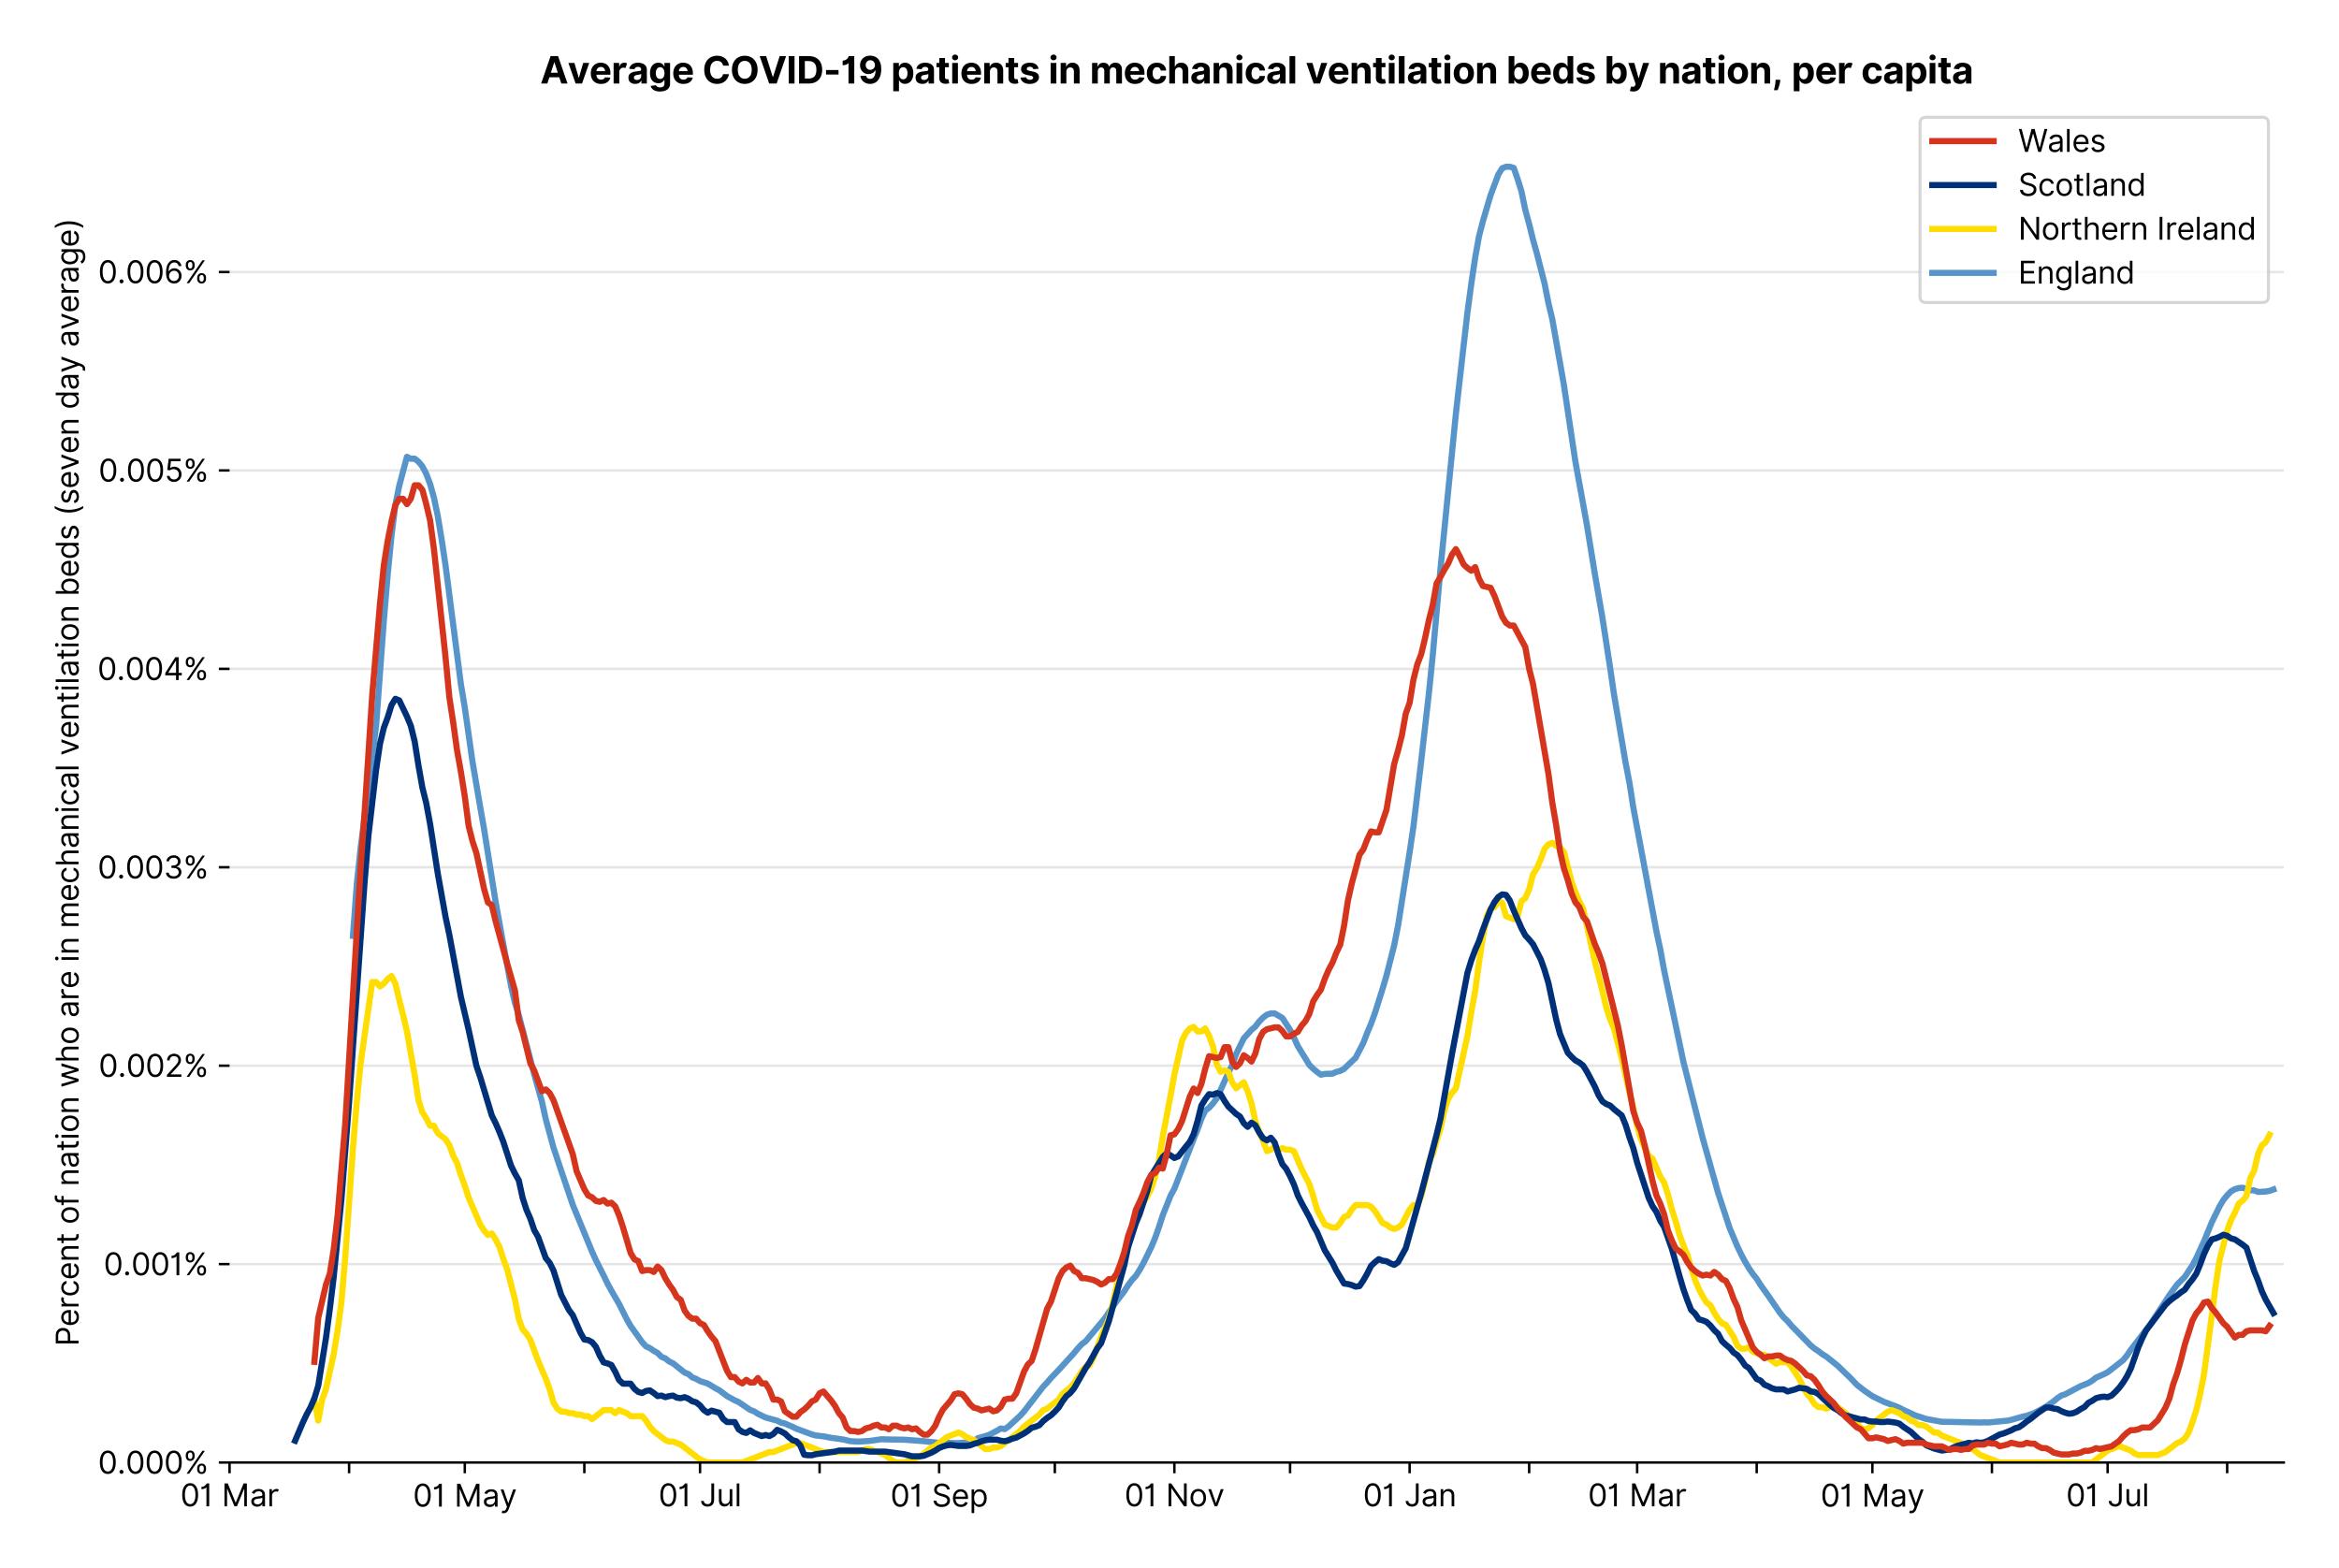 <?xml version="1.0" encoding="utf-8" standalone="no"?>
<!DOCTYPE svg PUBLIC "-//W3C//DTD SVG 1.1//EN"
  "http://www.w3.org/Graphics/SVG/1.1/DTD/svg11.dtd">
<svg version="1.1" viewBox="0 0 762.425 511.234" xmlns="http://www.w3.org/2000/svg" xmlns:xlink="http://www.w3.org/1999/xlink">
 <defs>
  <style type="text/css">*{stroke-linecap:butt;stroke-linejoin:round;}</style>
 </defs>
 <g id="figure_1">
  <g id="patch_1">
   <path d="M 0 511.234 
L 762.425 511.234 
L 762.425 0 
L 0 0 
z
" style="fill:#ffffff;"/>
  </g>
  <g id="axes_1">
   <g id="patch_2">
    <path d="M 74.825 476.745 
L 744.425 476.745 
L 744.425 33.225 
L 74.825 33.225 
z
" style="fill:#ffffff;"/>
   </g>
   <g id="matplotlib.axis_1">
    <g id="xtick_1">
     <g id="line2d_1">
      <defs>
       <path d="M 0 0 
L 0 3.5 
" id="mce26ca6f69" style="stroke:#000000;stroke-width:0.8;"/>
      </defs>
      <g>
       <use style="stroke:#000000;stroke-width:0.8;" x="74.825" xlink:href="#mce26ca6f69" y="476.745"/>
      </g>
     </g>
     <g id="text_1">
      <!-- 01 Mar -->
      <g transform="translate(58.788 491.018)scale(0.1 -0.1)">
       <defs>
        <path d="M 2000 -64 
Q 1230 -64 806 561 
Q 382 1186 382 2327 
Q 382 3459 809 4088 
Q 1236 4718 2000 4718 
Q 2764 4718 3191 4088 
Q 3618 3459 3618 2327 
Q 3618 1186 3194 561 
Q 2771 -64 2000 -64 
z
M 2000 436 
Q 2509 436 2791 927 
Q 3073 1418 3073 2327 
Q 3073 3234 2789 3730 
Q 2505 4227 2000 4227 
Q 1496 4227 1211 3730 
Q 927 3234 927 2327 
Q 927 1418 1210 927 
Q 1493 436 2000 436 
z
" id="Inter-Regular-30" transform="scale(0.016)"/>
        <path d="M 1973 4655 
L 1973 0 
L 1409 0 
L 1409 3836 
L 1373 3836 
Q 1341 3773 1209 3692 
Q 1077 3611 868 3551 
Q 659 3491 391 3491 
L 391 3964 
Q 661 3964 859 4061 
Q 1057 4159 1190 4291 
Q 1323 4423 1392 4529 
Q 1461 4636 1473 4655 
L 1973 4655 
z
" id="Inter-Regular-31" transform="scale(0.016)"/>
        <path id="Inter-Regular-20" transform="scale(0.016)"/>
        <path d="M 564 4655 
L 1236 4655 
L 2818 791 
L 2873 791 
L 4455 4655 
L 5127 4655 
L 5127 0 
L 4600 0 
L 4600 3536 
L 4555 3536 
L 3100 0 
L 2591 0 
L 1136 3536 
L 1091 3536 
L 1091 0 
L 564 0 
L 564 4655 
z
" id="Inter-Regular-4d" transform="scale(0.016)"/>
        <path d="M 1518 -82 
Q 1186 -82 916 44 
Q 646 170 486 410 
Q 327 650 327 991 
Q 327 1291 445 1478 
Q 564 1666 761 1773 
Q 959 1880 1199 1933 
Q 1439 1986 1682 2018 
Q 2000 2059 2199 2080 
Q 2398 2102 2490 2154 
Q 2582 2207 2582 2336 
L 2582 2355 
Q 2582 2691 2399 2877 
Q 2216 3064 1846 3064 
Q 1461 3064 1243 2895 
Q 1025 2727 936 2536 
L 427 2718 
Q 564 3036 792 3214 
Q 1021 3393 1292 3464 
Q 1564 3536 1827 3536 
Q 1996 3536 2215 3496 
Q 2434 3457 2640 3334 
Q 2846 3211 2982 2963 
Q 3118 2716 3118 2300 
L 3118 0 
L 2582 0 
L 2582 473 
L 2555 473 
Q 2500 359 2373 229 
Q 2246 100 2034 9 
Q 1823 -82 1518 -82 
z
M 1600 400 
Q 1918 400 2137 525 
Q 2357 650 2469 847 
Q 2582 1045 2582 1264 
L 2582 1755 
Q 2548 1714 2433 1681 
Q 2318 1648 2169 1624 
Q 2021 1600 1881 1583 
Q 1741 1566 1655 1555 
Q 1446 1527 1265 1467 
Q 1084 1407 974 1287 
Q 864 1168 864 964 
Q 864 684 1072 542 
Q 1280 400 1600 400 
z
" id="Inter-Regular-61" transform="scale(0.016)"/>
        <path d="M 491 0 
L 491 3491 
L 1009 3491 
L 1009 2964 
L 1046 2964 
Q 1139 3223 1389 3384 
Q 1639 3545 1955 3545 
Q 2100 3545 2209 3511 
Q 2318 3477 2400 3418 
L 2218 2964 
Q 2161 2993 2085 3010 
Q 2009 3027 1909 3027 
Q 1527 3027 1277 2794 
Q 1027 2561 1027 2209 
L 1027 0 
L 491 0 
z
" id="Inter-Regular-72" transform="scale(0.016)"/>
       </defs>
       <use xlink:href="#Inter-Regular-30"/>
       <use x="62.5" xlink:href="#Inter-Regular-31"/>
       <use x="106.676" xlink:href="#Inter-Regular-20"/>
       <use x="134.801" xlink:href="#Inter-Regular-4d"/>
       <use x="225.994" xlink:href="#Inter-Regular-61"/>
       <use x="282.386" xlink:href="#Inter-Regular-72"/>
      </g>
     </g>
    </g>
    <g id="xtick_2">
     <g id="line2d_2">
      <g>
       <use style="stroke:#000000;stroke-width:0.8;" x="113.793" xlink:href="#mce26ca6f69" y="476.745"/>
      </g>
     </g>
    </g>
    <g id="xtick_3">
     <g id="line2d_3">
      <g>
       <use style="stroke:#000000;stroke-width:0.8;" x="151.505" xlink:href="#mce26ca6f69" y="476.745"/>
      </g>
     </g>
     <g id="text_2">
      <!-- 01 May -->
      <g transform="translate(134.602 491.117)scale(0.1 -0.1)">
       <defs>
        <path d="M 818 -1355 
Q 682 -1355 575 -1333 
Q 468 -1311 427 -1291 
L 564 -818 
Q 857 -893 1053 -814 
Q 1250 -736 1391 -345 
L 1509 -18 
L 218 3491 
L 800 3491 
L 1764 709 
L 1800 709 
L 2764 3491 
L 3346 3491 
L 1846 -564 
Q 1550 -1355 818 -1355 
z
" id="Inter-Regular-79" transform="scale(0.016)"/>
       </defs>
       <use xlink:href="#Inter-Regular-30"/>
       <use x="62.5" xlink:href="#Inter-Regular-31"/>
       <use x="106.676" xlink:href="#Inter-Regular-20"/>
       <use x="134.801" xlink:href="#Inter-Regular-4d"/>
       <use x="225.994" xlink:href="#Inter-Regular-61"/>
       <use x="282.386" xlink:href="#Inter-Regular-79"/>
      </g>
     </g>
    </g>
    <g id="xtick_4">
     <g id="line2d_4">
      <g>
       <use style="stroke:#000000;stroke-width:0.8;" x="190.473" xlink:href="#mce26ca6f69" y="476.745"/>
      </g>
     </g>
    </g>
    <g id="xtick_5">
     <g id="line2d_5">
      <g>
       <use style="stroke:#000000;stroke-width:0.8;" x="228.185" xlink:href="#mce26ca6f69" y="476.745"/>
      </g>
     </g>
     <g id="text_3">
      <!-- 01 Jul -->
      <g transform="translate(214.641 491.018)scale(0.1 -0.1)">
       <defs>
        <path d="M 2346 4655 
L 2909 4655 
L 2909 1327 
Q 2909 657 2549 296 
Q 2189 -64 1582 -64 
Q 1200 -64 902 76 
Q 605 216 434 475 
Q 264 734 264 1091 
L 818 1091 
Q 818 795 1034 615 
Q 1250 436 1582 436 
Q 1948 436 2147 664 
Q 2346 893 2346 1327 
L 2346 4655 
z
" id="Inter-Regular-4a" transform="scale(0.016)"/>
        <path d="M 2691 1427 
L 2691 3491 
L 3227 3491 
L 3227 0 
L 2691 0 
L 2691 591 
L 2655 591 
Q 2532 325 2273 140 
Q 2014 -45 1618 -45 
Q 1127 -45 809 280 
Q 491 605 491 1273 
L 491 3491 
L 1027 3491 
L 1027 1309 
Q 1027 927 1242 700 
Q 1457 473 1791 473 
Q 1991 473 2199 575 
Q 2407 677 2549 888 
Q 2691 1100 2691 1427 
z
" id="Inter-Regular-75" transform="scale(0.016)"/>
        <path d="M 1027 4655 
L 1027 0 
L 491 0 
L 491 4655 
L 1027 4655 
z
" id="Inter-Regular-6c" transform="scale(0.016)"/>
       </defs>
       <use xlink:href="#Inter-Regular-30"/>
       <use x="62.5" xlink:href="#Inter-Regular-31"/>
       <use x="106.676" xlink:href="#Inter-Regular-20"/>
       <use x="134.801" xlink:href="#Inter-Regular-4a"/>
       <use x="189.063" xlink:href="#Inter-Regular-75"/>
       <use x="247.159" xlink:href="#Inter-Regular-6c"/>
      </g>
     </g>
    </g>
    <g id="xtick_6">
     <g id="line2d_6">
      <g>
       <use style="stroke:#000000;stroke-width:0.8;" x="267.153" xlink:href="#mce26ca6f69" y="476.745"/>
      </g>
     </g>
    </g>
    <g id="xtick_7">
     <g id="line2d_7">
      <g>
       <use style="stroke:#000000;stroke-width:0.8;" x="306.122" xlink:href="#mce26ca6f69" y="476.745"/>
      </g>
     </g>
     <g id="text_4">
      <!-- 01 Sep -->
      <g transform="translate(290.234 491.117)scale(0.1 -0.1)">
       <defs>
        <path d="M 3109 3491 
Q 3068 3836 2777 4027 
Q 2486 4218 2064 4218 
Q 1600 4218 1318 3999 
Q 1036 3780 1036 3445 
Q 1036 3195 1189 3042 
Q 1343 2889 1553 2803 
Q 1764 2718 1936 2673 
L 2409 2545 
Q 2591 2498 2815 2414 
Q 3039 2330 3244 2185 
Q 3450 2041 3584 1816 
Q 3718 1591 3718 1264 
Q 3718 886 3521 581 
Q 3325 277 2949 97 
Q 2573 -82 2036 -82 
Q 1286 -82 845 272 
Q 405 627 364 1200 
L 946 1200 
Q 968 936 1124 764 
Q 1280 593 1519 510 
Q 1759 427 2036 427 
Q 2359 427 2616 533 
Q 2873 639 3023 828 
Q 3173 1018 3173 1273 
Q 3173 1505 3043 1650 
Q 2914 1795 2702 1886 
Q 2491 1977 2246 2045 
L 1673 2209 
Q 1127 2366 809 2657 
Q 491 2948 491 3418 
Q 491 3809 703 4101 
Q 916 4393 1276 4555 
Q 1636 4718 2082 4718 
Q 2532 4718 2882 4558 
Q 3232 4398 3437 4120 
Q 3643 3843 3655 3491 
L 3109 3491 
z
" id="Inter-Regular-53" transform="scale(0.016)"/>
        <path d="M 1955 -73 
Q 1450 -73 1085 151 
Q 721 375 524 778 
Q 327 1182 327 1718 
Q 327 2255 524 2665 
Q 721 3075 1074 3305 
Q 1427 3536 1900 3536 
Q 2173 3536 2439 3445 
Q 2705 3355 2923 3151 
Q 3141 2948 3270 2614 
Q 3400 2280 3400 1791 
L 3400 1564 
L 866 1564 
Q 884 1005 1183 707 
Q 1482 409 1955 409 
Q 2271 409 2498 545 
Q 2725 682 2827 955 
L 3346 809 
Q 3223 414 2854 170 
Q 2486 -73 1955 -73 
z
M 866 2027 
L 2855 2027 
Q 2855 2470 2595 2762 
Q 2336 3055 1900 3055 
Q 1593 3055 1368 2911 
Q 1143 2768 1013 2533 
Q 884 2298 866 2027 
z
" id="Inter-Regular-65" transform="scale(0.016)"/>
        <path d="M 491 -1309 
L 491 3491 
L 1009 3491 
L 1009 2936 
L 1073 2936 
Q 1132 3027 1237 3169 
Q 1343 3311 1542 3423 
Q 1741 3536 2082 3536 
Q 2523 3536 2859 3315 
Q 3196 3095 3384 2690 
Q 3573 2286 3573 1736 
Q 3573 1182 3384 776 
Q 3196 370 2861 148 
Q 2527 -73 2091 -73 
Q 1755 -73 1552 39 
Q 1350 152 1241 296 
Q 1132 441 1073 536 
L 1027 536 
L 1027 -1309 
L 491 -1309 
z
M 1018 1745 
Q 1018 1152 1276 780 
Q 1534 409 2018 409 
Q 2355 409 2581 587 
Q 2807 766 2921 1069 
Q 3036 1373 3036 1745 
Q 3036 2114 2923 2410 
Q 2811 2707 2585 2881 
Q 2359 3055 2018 3055 
Q 1527 3055 1272 2693 
Q 1018 2332 1018 1745 
z
" id="Inter-Regular-70" transform="scale(0.016)"/>
       </defs>
       <use xlink:href="#Inter-Regular-30"/>
       <use x="62.5" xlink:href="#Inter-Regular-31"/>
       <use x="106.676" xlink:href="#Inter-Regular-20"/>
       <use x="134.801" xlink:href="#Inter-Regular-53"/>
       <use x="198.58" xlink:href="#Inter-Regular-65"/>
       <use x="256.818" xlink:href="#Inter-Regular-70"/>
      </g>
     </g>
    </g>
    <g id="xtick_8">
     <g id="line2d_8">
      <g>
       <use style="stroke:#000000;stroke-width:0.8;" x="343.833" xlink:href="#mce26ca6f69" y="476.745"/>
      </g>
     </g>
    </g>
    <g id="xtick_9">
     <g id="line2d_9">
      <g>
       <use style="stroke:#000000;stroke-width:0.8;" x="382.802" xlink:href="#mce26ca6f69" y="476.745"/>
      </g>
     </g>
     <g id="text_5">
      <!-- 01 Nov -->
      <g transform="translate(366.53 491.018)scale(0.1 -0.1)">
       <defs>
        <path d="M 4255 4655 
L 4255 0 
L 3709 0 
L 1173 3655 
L 1127 3655 
L 1127 0 
L 564 0 
L 564 4655 
L 1109 4655 
L 3655 991 
L 3700 991 
L 3700 4655 
L 4255 4655 
z
" id="Inter-Regular-4e" transform="scale(0.016)"/>
        <path d="M 1909 -73 
Q 1436 -73 1080 152 
Q 725 377 526 781 
Q 327 1186 327 1727 
Q 327 2273 526 2679 
Q 725 3086 1080 3311 
Q 1436 3536 1909 3536 
Q 2382 3536 2737 3311 
Q 3093 3086 3292 2679 
Q 3491 2273 3491 1727 
Q 3491 1186 3292 781 
Q 3093 377 2737 152 
Q 2382 -73 1909 -73 
z
M 1909 409 
Q 2268 409 2500 593 
Q 2732 777 2843 1077 
Q 2955 1377 2955 1727 
Q 2955 2077 2843 2379 
Q 2732 2682 2500 2868 
Q 2268 3055 1909 3055 
Q 1550 3055 1318 2868 
Q 1086 2682 975 2379 
Q 864 2077 864 1727 
Q 864 1377 975 1077 
Q 1086 777 1318 593 
Q 1550 409 1909 409 
z
" id="Inter-Regular-6f" transform="scale(0.016)"/>
        <path d="M 3346 3491 
L 2055 0 
L 1509 0 
L 218 3491 
L 800 3491 
L 1764 709 
L 1800 709 
L 2764 3491 
L 3346 3491 
z
" id="Inter-Regular-76" transform="scale(0.016)"/>
       </defs>
       <use xlink:href="#Inter-Regular-30"/>
       <use x="62.5" xlink:href="#Inter-Regular-31"/>
       <use x="106.676" xlink:href="#Inter-Regular-20"/>
       <use x="134.801" xlink:href="#Inter-Regular-4e"/>
       <use x="210.085" xlink:href="#Inter-Regular-6f"/>
       <use x="269.744" xlink:href="#Inter-Regular-76"/>
      </g>
     </g>
    </g>
    <g id="xtick_10">
     <g id="line2d_10">
      <g>
       <use style="stroke:#000000;stroke-width:0.8;" x="420.513" xlink:href="#mce26ca6f69" y="476.745"/>
      </g>
     </g>
    </g>
    <g id="xtick_11">
     <g id="line2d_11">
      <g>
       <use style="stroke:#000000;stroke-width:0.8;" x="459.481" xlink:href="#mce26ca6f69" y="476.745"/>
      </g>
     </g>
     <g id="text_6">
      <!-- 01 Jan -->
      <g transform="translate(444.282 491.018)scale(0.1 -0.1)">
       <defs>
        <path d="M 1027 2100 
L 1027 0 
L 491 0 
L 491 3491 
L 1009 3491 
L 1009 2945 
L 1055 2945 
Q 1177 3211 1427 3373 
Q 1677 3536 2073 3536 
Q 2602 3536 2928 3211 
Q 3255 2886 3255 2218 
L 3255 0 
L 2718 0 
L 2718 2182 
Q 2718 2593 2504 2824 
Q 2291 3055 1918 3055 
Q 1534 3055 1280 2806 
Q 1027 2557 1027 2100 
z
" id="Inter-Regular-6e" transform="scale(0.016)"/>
       </defs>
       <use xlink:href="#Inter-Regular-30"/>
       <use x="62.5" xlink:href="#Inter-Regular-31"/>
       <use x="106.676" xlink:href="#Inter-Regular-20"/>
       <use x="134.801" xlink:href="#Inter-Regular-4a"/>
       <use x="189.063" xlink:href="#Inter-Regular-61"/>
       <use x="245.455" xlink:href="#Inter-Regular-6e"/>
      </g>
     </g>
    </g>
    <g id="xtick_12">
     <g id="line2d_12">
      <g>
       <use style="stroke:#000000;stroke-width:0.8;" x="498.45" xlink:href="#mce26ca6f69" y="476.745"/>
      </g>
     </g>
    </g>
    <g id="xtick_13">
     <g id="line2d_13">
      <g>
       <use style="stroke:#000000;stroke-width:0.8;" x="533.647" xlink:href="#mce26ca6f69" y="476.745"/>
      </g>
     </g>
     <g id="text_7">
      <!-- 01 Mar -->
      <g transform="translate(517.611 491.018)scale(0.1 -0.1)">
       <use xlink:href="#Inter-Regular-30"/>
       <use x="62.5" xlink:href="#Inter-Regular-31"/>
       <use x="106.676" xlink:href="#Inter-Regular-20"/>
       <use x="134.801" xlink:href="#Inter-Regular-4d"/>
       <use x="225.994" xlink:href="#Inter-Regular-61"/>
       <use x="282.386" xlink:href="#Inter-Regular-72"/>
      </g>
     </g>
    </g>
    <g id="xtick_14">
     <g id="line2d_14">
      <g>
       <use style="stroke:#000000;stroke-width:0.8;" x="572.616" xlink:href="#mce26ca6f69" y="476.745"/>
      </g>
     </g>
    </g>
    <g id="xtick_15">
     <g id="line2d_15">
      <g>
       <use style="stroke:#000000;stroke-width:0.8;" x="610.327" xlink:href="#mce26ca6f69" y="476.745"/>
      </g>
     </g>
     <g id="text_8">
      <!-- 01 May -->
      <g transform="translate(593.424 491.117)scale(0.1 -0.1)">
       <use xlink:href="#Inter-Regular-30"/>
       <use x="62.5" xlink:href="#Inter-Regular-31"/>
       <use x="106.676" xlink:href="#Inter-Regular-20"/>
       <use x="134.801" xlink:href="#Inter-Regular-4d"/>
       <use x="225.994" xlink:href="#Inter-Regular-61"/>
       <use x="282.386" xlink:href="#Inter-Regular-79"/>
      </g>
     </g>
    </g>
    <g id="xtick_16">
     <g id="line2d_16">
      <g>
       <use style="stroke:#000000;stroke-width:0.8;" x="649.296" xlink:href="#mce26ca6f69" y="476.745"/>
      </g>
     </g>
    </g>
    <g id="xtick_17">
     <g id="line2d_17">
      <g>
       <use style="stroke:#000000;stroke-width:0.8;" x="687.007" xlink:href="#mce26ca6f69" y="476.745"/>
      </g>
     </g>
     <g id="text_9">
      <!-- 01 Jul -->
      <g transform="translate(673.463 491.018)scale(0.1 -0.1)">
       <use xlink:href="#Inter-Regular-30"/>
       <use x="62.5" xlink:href="#Inter-Regular-31"/>
       <use x="106.676" xlink:href="#Inter-Regular-20"/>
       <use x="134.801" xlink:href="#Inter-Regular-4a"/>
       <use x="189.063" xlink:href="#Inter-Regular-75"/>
       <use x="247.159" xlink:href="#Inter-Regular-6c"/>
      </g>
     </g>
    </g>
    <g id="xtick_18">
     <g id="line2d_18">
      <g>
       <use style="stroke:#000000;stroke-width:0.8;" x="725.975" xlink:href="#mce26ca6f69" y="476.745"/>
      </g>
     </g>
    </g>
   </g>
   <g id="matplotlib.axis_2">
    <g id="ytick_1">
     <g id="line2d_19">
      <path clip-path="url(#p0a19d69158)" d="M 74.825 476.745 
L 744.425 476.745 
" style="fill:none;stroke:#e5e5e5;stroke-linecap:square;stroke-width:0.8;"/>
     </g>
     <g id="line2d_20">
      <defs>
       <path d="M 0 0 
L -3.5 0 
" id="m7a95318299" style="stroke:#000000;stroke-width:0.8;"/>
      </defs>
      <g>
       <use style="stroke:#000000;stroke-width:0.8;" x="74.825" xlink:href="#m7a95318299" y="476.745"/>
      </g>
     </g>
     <g id="text_10">
      <!-- 0.000% -->
      <g transform="translate(31.944 480.382)scale(0.1 -0.1)">
       <defs>
        <path d="M 882 -36 
Q 714 -36 593 84 
Q 473 205 473 373 
Q 473 541 593 661 
Q 714 782 882 782 
Q 1050 782 1170 661 
Q 1291 541 1291 373 
Q 1291 205 1170 84 
Q 1050 -36 882 -36 
z
" id="Inter-Regular-2e" transform="scale(0.016)"/>
        <path d="M 2855 873 
L 2855 1118 
Q 2855 1373 2960 1585 
Q 3066 1798 3269 1926 
Q 3473 2055 3764 2055 
Q 4059 2055 4259 1926 
Q 4459 1798 4561 1585 
Q 4664 1373 4664 1118 
L 4664 873 
Q 4664 618 4560 405 
Q 4457 193 4256 64 
Q 4055 -64 3764 -64 
Q 3468 -64 3266 64 
Q 3064 193 2959 405 
Q 2855 618 2855 873 
z
M 536 3536 
L 536 3782 
Q 536 4036 642 4248 
Q 748 4461 951 4589 
Q 1155 4718 1446 4718 
Q 1741 4718 1941 4589 
Q 2141 4461 2243 4248 
Q 2346 4036 2346 3782 
L 2346 3536 
Q 2346 3282 2242 3069 
Q 2139 2857 1937 2728 
Q 1736 2600 1446 2600 
Q 1150 2600 948 2728 
Q 746 2857 641 3069 
Q 536 3282 536 3536 
z
M 709 0 
L 3909 4655 
L 4427 4655 
L 1227 0 
L 709 0 
z
M 3318 1118 
L 3318 873 
Q 3318 661 3418 494 
Q 3518 327 3764 327 
Q 4002 327 4101 494 
Q 4200 661 4200 873 
L 4200 1118 
Q 4200 1330 4104 1497 
Q 4009 1664 3764 1664 
Q 3525 1664 3421 1497 
Q 3318 1330 3318 1118 
z
M 1000 3782 
L 1000 3536 
Q 1000 3325 1100 3158 
Q 1200 2991 1446 2991 
Q 1684 2991 1783 3158 
Q 1882 3325 1882 3536 
L 1882 3782 
Q 1882 3993 1786 4160 
Q 1691 4327 1446 4327 
Q 1207 4327 1103 4160 
Q 1000 3993 1000 3782 
z
" id="Inter-Regular-25" transform="scale(0.016)"/>
       </defs>
       <use xlink:href="#Inter-Regular-30"/>
       <use x="62.5" xlink:href="#Inter-Regular-2e"/>
       <use x="90.057" xlink:href="#Inter-Regular-30"/>
       <use x="152.557" xlink:href="#Inter-Regular-30"/>
       <use x="215.057" xlink:href="#Inter-Regular-30"/>
       <use x="277.557" xlink:href="#Inter-Regular-25"/>
      </g>
     </g>
    </g>
    <g id="ytick_2">
     <g id="line2d_21">
      <path clip-path="url(#p0a19d69158)" d="M 74.825 412.067 
L 744.425 412.067 
" style="fill:none;stroke:#e5e5e5;stroke-linecap:square;stroke-width:0.8;"/>
     </g>
     <g id="line2d_22">
      <g>
       <use style="stroke:#000000;stroke-width:0.8;" x="74.825" xlink:href="#m7a95318299" y="412.067"/>
      </g>
     </g>
     <g id="text_11">
      <!-- 0.001% -->
      <g transform="translate(33.777 415.704)scale(0.1 -0.1)">
       <use xlink:href="#Inter-Regular-30"/>
       <use x="62.5" xlink:href="#Inter-Regular-2e"/>
       <use x="90.057" xlink:href="#Inter-Regular-30"/>
       <use x="152.557" xlink:href="#Inter-Regular-30"/>
       <use x="215.057" xlink:href="#Inter-Regular-31"/>
       <use x="259.233" xlink:href="#Inter-Regular-25"/>
      </g>
     </g>
    </g>
    <g id="ytick_3">
     <g id="line2d_23">
      <path clip-path="url(#p0a19d69158)" d="M 74.825 347.389 
L 744.425 347.389 
" style="fill:none;stroke:#e5e5e5;stroke-linecap:square;stroke-width:0.8;"/>
     </g>
     <g id="line2d_24">
      <g>
       <use style="stroke:#000000;stroke-width:0.8;" x="74.825" xlink:href="#m7a95318299" y="347.389"/>
      </g>
     </g>
     <g id="text_12">
      <!-- 0.002% -->
      <g transform="translate(32.142 351.026)scale(0.1 -0.1)">
       <defs>
        <path d="M 482 0 
L 482 409 
L 2018 2091 
Q 2289 2386 2464 2605 
Q 2639 2825 2724 3019 
Q 2809 3214 2809 3427 
Q 2809 3795 2553 4011 
Q 2298 4227 1918 4227 
Q 1514 4227 1275 3985 
Q 1036 3743 1036 3345 
L 500 3345 
Q 500 3755 688 4064 
Q 877 4373 1203 4545 
Q 1530 4718 1936 4718 
Q 2346 4718 2661 4545 
Q 2977 4373 3156 4079 
Q 3336 3786 3336 3427 
Q 3336 3170 3244 2926 
Q 3152 2682 2926 2383 
Q 2700 2084 2300 1655 
L 1255 536 
L 1255 500 
L 3418 500 
L 3418 0 
L 482 0 
z
" id="Inter-Regular-32" transform="scale(0.016)"/>
       </defs>
       <use xlink:href="#Inter-Regular-30"/>
       <use x="62.5" xlink:href="#Inter-Regular-2e"/>
       <use x="90.057" xlink:href="#Inter-Regular-30"/>
       <use x="152.557" xlink:href="#Inter-Regular-30"/>
       <use x="215.057" xlink:href="#Inter-Regular-32"/>
       <use x="275.568" xlink:href="#Inter-Regular-25"/>
      </g>
     </g>
    </g>
    <g id="ytick_4">
     <g id="line2d_25">
      <path clip-path="url(#p0a19d69158)" d="M 74.825 282.711 
L 744.425 282.711 
" style="fill:none;stroke:#e5e5e5;stroke-linecap:square;stroke-width:0.8;"/>
     </g>
     <g id="line2d_26">
      <g>
       <use style="stroke:#000000;stroke-width:0.8;" x="74.825" xlink:href="#m7a95318299" y="282.711"/>
      </g>
     </g>
     <g id="text_13">
      <!-- 0.003% -->
      <g transform="translate(31.83 286.348)scale(0.1 -0.1)">
       <defs>
        <path d="M 2055 -64 
Q 1605 -64 1253 90 
Q 902 245 696 521 
Q 491 798 473 1164 
L 1046 1164 
Q 1071 827 1356 631 
Q 1641 436 2046 436 
Q 2493 436 2783 664 
Q 3073 893 3073 1264 
Q 3073 1650 2787 1893 
Q 2502 2136 1973 2136 
L 1600 2136 
L 1600 2636 
L 1973 2636 
Q 2386 2636 2647 2856 
Q 2909 3077 2909 3445 
Q 2909 3798 2679 4012 
Q 2450 4227 2064 4227 
Q 1823 4227 1610 4139 
Q 1398 4052 1264 3887 
Q 1130 3723 1118 3491 
L 573 3491 
Q 586 3857 793 4133 
Q 1000 4409 1335 4563 
Q 1671 4718 2073 4718 
Q 2505 4718 2814 4544 
Q 3123 4370 3289 4086 
Q 3455 3802 3455 3473 
Q 3455 3080 3249 2802 
Q 3043 2525 2691 2418 
L 2691 2382 
Q 3132 2309 3379 2008 
Q 3627 1707 3627 1264 
Q 3627 884 3421 583 
Q 3216 282 2861 109 
Q 2507 -64 2055 -64 
z
" id="Inter-Regular-33" transform="scale(0.016)"/>
       </defs>
       <use xlink:href="#Inter-Regular-30"/>
       <use x="62.5" xlink:href="#Inter-Regular-2e"/>
       <use x="90.057" xlink:href="#Inter-Regular-30"/>
       <use x="152.557" xlink:href="#Inter-Regular-30"/>
       <use x="215.057" xlink:href="#Inter-Regular-33"/>
       <use x="278.693" xlink:href="#Inter-Regular-25"/>
      </g>
     </g>
    </g>
    <g id="ytick_5">
     <g id="line2d_27">
      <path clip-path="url(#p0a19d69158)" d="M 74.825 218.033 
L 744.425 218.033 
" style="fill:none;stroke:#e5e5e5;stroke-linecap:square;stroke-width:0.8;"/>
     </g>
     <g id="line2d_28">
      <g>
       <use style="stroke:#000000;stroke-width:0.8;" x="74.825" xlink:href="#m7a95318299" y="218.033"/>
      </g>
     </g>
     <g id="text_14">
      <!-- 0.004% -->
      <g transform="translate(31.773 221.67)scale(0.1 -0.1)">
       <defs>
        <path d="M 373 955 
L 373 1418 
L 2418 4655 
L 3100 4655 
L 3100 1455 
L 3736 1455 
L 3736 955 
L 3100 955 
L 3100 0 
L 2564 0 
L 2564 955 
L 373 955 
z
M 2564 1455 
L 2564 3936 
L 2527 3936 
L 982 1491 
L 982 1455 
L 2564 1455 
z
" id="Inter-Regular-34" transform="scale(0.016)"/>
       </defs>
       <use xlink:href="#Inter-Regular-30"/>
       <use x="62.5" xlink:href="#Inter-Regular-2e"/>
       <use x="90.057" xlink:href="#Inter-Regular-30"/>
       <use x="152.557" xlink:href="#Inter-Regular-30"/>
       <use x="215.057" xlink:href="#Inter-Regular-34"/>
       <use x="279.261" xlink:href="#Inter-Regular-25"/>
      </g>
     </g>
    </g>
    <g id="ytick_6">
     <g id="line2d_29">
      <path clip-path="url(#p0a19d69158)" d="M 74.825 153.355 
L 744.425 153.355 
" style="fill:none;stroke:#e5e5e5;stroke-linecap:square;stroke-width:0.8;"/>
     </g>
     <g id="line2d_30">
      <g>
       <use style="stroke:#000000;stroke-width:0.8;" x="74.825" xlink:href="#m7a95318299" y="153.355"/>
      </g>
     </g>
     <g id="text_15">
      <!-- 0.005% -->
      <g transform="translate(32.114 156.992)scale(0.1 -0.1)">
       <defs>
        <path d="M 1936 -64 
Q 1536 -64 1216 95 
Q 896 255 702 532 
Q 509 809 491 1164 
L 1036 1164 
Q 1068 848 1324 642 
Q 1580 436 1936 436 
Q 2223 436 2447 570 
Q 2671 705 2799 940 
Q 2927 1175 2927 1473 
Q 2927 1777 2794 2017 
Q 2661 2257 2429 2395 
Q 2198 2534 1900 2536 
Q 1686 2539 1461 2472 
Q 1236 2405 1091 2300 
L 564 2364 
L 846 4655 
L 3264 4655 
L 3264 4155 
L 1318 4155 
L 1155 2782 
L 1182 2782 
Q 1325 2895 1541 2970 
Q 1757 3045 1991 3045 
Q 2418 3045 2753 2842 
Q 3089 2639 3281 2286 
Q 3473 1934 3473 1482 
Q 3473 1036 3274 687 
Q 3075 339 2727 137 
Q 2380 -64 1936 -64 
z
" id="Inter-Regular-35" transform="scale(0.016)"/>
       </defs>
       <use xlink:href="#Inter-Regular-30"/>
       <use x="62.5" xlink:href="#Inter-Regular-2e"/>
       <use x="90.057" xlink:href="#Inter-Regular-30"/>
       <use x="152.557" xlink:href="#Inter-Regular-30"/>
       <use x="215.057" xlink:href="#Inter-Regular-35"/>
       <use x="275.852" xlink:href="#Inter-Regular-25"/>
      </g>
     </g>
    </g>
    <g id="ytick_7">
     <g id="line2d_31">
      <path clip-path="url(#p0a19d69158)" d="M 74.825 88.677 
L 744.425 88.677 
" style="fill:none;stroke:#e5e5e5;stroke-linecap:square;stroke-width:0.8;"/>
     </g>
     <g id="line2d_32">
      <g>
       <use style="stroke:#000000;stroke-width:0.8;" x="74.825" xlink:href="#m7a95318299" y="88.677"/>
      </g>
     </g>
     <g id="text_16">
      <!-- 0.006% -->
      <g transform="translate(31.958 92.314)scale(0.1 -0.1)">
       <defs>
        <path d="M 2027 -64 
Q 1741 -59 1454 45 
Q 1168 150 932 399 
Q 696 648 552 1074 
Q 409 1500 409 2145 
Q 409 3386 861 4056 
Q 1314 4727 2100 4727 
Q 2686 4727 3073 4384 
Q 3461 4041 3546 3491 
L 2991 3491 
Q 2914 3811 2691 4019 
Q 2468 4227 2100 4227 
Q 1559 4227 1249 3755 
Q 939 3284 936 2427 
L 973 2427 
Q 1164 2716 1461 2880 
Q 1759 3045 2118 3045 
Q 2518 3045 2850 2846 
Q 3182 2648 3382 2299 
Q 3582 1950 3582 1500 
Q 3582 1068 3389 710 
Q 3196 352 2847 142 
Q 2498 -68 2027 -64 
z
M 2027 436 
Q 2314 436 2542 579 
Q 2771 723 2903 964 
Q 3036 1205 3036 1500 
Q 3036 1789 2908 2026 
Q 2780 2264 2556 2404 
Q 2332 2545 2046 2545 
Q 1757 2545 1525 2397 
Q 1293 2250 1157 2010 
Q 1021 1770 1018 1491 
Q 1018 1214 1149 973 
Q 1280 732 1508 584 
Q 1736 436 2027 436 
z
" id="Inter-Regular-36" transform="scale(0.016)"/>
       </defs>
       <use xlink:href="#Inter-Regular-30"/>
       <use x="62.5" xlink:href="#Inter-Regular-2e"/>
       <use x="90.057" xlink:href="#Inter-Regular-30"/>
       <use x="152.557" xlink:href="#Inter-Regular-30"/>
       <use x="215.057" xlink:href="#Inter-Regular-36"/>
       <use x="277.415" xlink:href="#Inter-Regular-25"/>
      </g>
     </g>
    </g>
    <g id="text_17">
     <!-- Percent of nation who are in mechanical ventilation beds (seven day average) -->
     <g transform="translate(25.614 438.816)rotate(-90)scale(0.1 -0.1)">
      <defs>
       <path d="M 564 0 
L 564 4655 
L 2136 4655 
Q 2684 4655 3033 4458 
Q 3382 4261 3550 3927 
Q 3718 3593 3718 3182 
Q 3718 2770 3551 2434 
Q 3384 2098 3036 1899 
Q 2689 1700 2146 1700 
L 1127 1700 
L 1127 0 
L 564 0 
z
M 1127 2200 
L 2127 2200 
Q 2689 2200 2926 2482 
Q 3164 2764 3164 3182 
Q 3164 3602 2925 3878 
Q 2686 4155 2118 4155 
L 1127 4155 
L 1127 2200 
z
" id="Inter-Regular-50" transform="scale(0.016)"/>
       <path d="M 1909 -73 
Q 1418 -73 1063 159 
Q 709 391 518 798 
Q 327 1205 327 1727 
Q 327 2259 524 2667 
Q 721 3075 1074 3305 
Q 1427 3536 1900 3536 
Q 2268 3536 2563 3400 
Q 2859 3264 3047 3018 
Q 3236 2773 3282 2445 
L 2746 2445 
Q 2684 2684 2474 2869 
Q 2264 3055 1909 3055 
Q 1439 3055 1151 2697 
Q 864 2339 864 1745 
Q 864 1139 1148 774 
Q 1432 409 1909 409 
Q 2223 409 2447 570 
Q 2671 732 2746 1018 
L 3282 1018 
Q 3236 709 3058 462 
Q 2880 216 2588 71 
Q 2296 -73 1909 -73 
z
" id="Inter-Regular-63" transform="scale(0.016)"/>
       <path d="M 2009 3491 
L 2009 3036 
L 1264 3036 
L 1264 1000 
Q 1264 773 1331 660 
Q 1398 548 1503 510 
Q 1609 473 1727 473 
Q 1816 473 1873 483 
Q 1930 493 1964 500 
L 2073 18 
Q 2018 -2 1920 -23 
Q 1823 -45 1673 -45 
Q 1446 -45 1228 52 
Q 1011 150 869 350 
Q 727 550 727 855 
L 727 3036 
L 200 3036 
L 200 3491 
L 727 3491 
L 727 4327 
L 1264 4327 
L 1264 3491 
L 2009 3491 
z
" id="Inter-Regular-74" transform="scale(0.016)"/>
       <path d="M 2046 3491 
L 2046 3036 
L 1264 3036 
L 1264 0 
L 727 0 
L 727 3036 
L 164 3036 
L 164 3491 
L 727 3491 
L 727 3973 
Q 727 4273 868 4473 
Q 1009 4673 1234 4773 
Q 1459 4873 1709 4873 
Q 1907 4873 2032 4841 
Q 2157 4809 2218 4782 
L 2064 4318 
Q 2023 4332 1951 4352 
Q 1880 4373 1764 4373 
Q 1498 4373 1381 4239 
Q 1264 4105 1264 3845 
L 1264 3491 
L 2046 3491 
z
" id="Inter-Regular-66" transform="scale(0.016)"/>
       <path d="M 491 0 
L 491 3491 
L 1027 3491 
L 1027 0 
L 491 0 
z
M 764 4073 
Q 607 4073 494 4179 
Q 382 4286 382 4436 
Q 382 4586 494 4693 
Q 607 4800 764 4800 
Q 921 4800 1033 4693 
Q 1146 4586 1146 4436 
Q 1146 4286 1033 4179 
Q 921 4073 764 4073 
z
" id="Inter-Regular-69" transform="scale(0.016)"/>
       <path d="M 1282 0 
L 218 3491 
L 782 3491 
L 1536 818 
L 1573 818 
L 2318 3491 
L 2891 3491 
L 3627 827 
L 3664 827 
L 4418 3491 
L 4982 3491 
L 3918 0 
L 3391 0 
L 2627 2682 
L 2573 2682 
L 1809 0 
L 1282 0 
z
" id="Inter-Regular-77" transform="scale(0.016)"/>
       <path d="M 1027 2100 
L 1027 0 
L 491 0 
L 491 4655 
L 1027 4655 
L 1027 2945 
L 1073 2945 
Q 1196 3216 1442 3376 
Q 1689 3536 2100 3536 
Q 2636 3536 2963 3213 
Q 3291 2891 3291 2218 
L 3291 0 
L 2755 0 
L 2755 2182 
Q 2755 2598 2540 2826 
Q 2325 3055 1946 3055 
Q 1548 3055 1287 2806 
Q 1027 2557 1027 2100 
z
" id="Inter-Regular-68" transform="scale(0.016)"/>
       <path d="M 491 0 
L 491 3491 
L 1009 3491 
L 1009 2945 
L 1055 2945 
Q 1164 3225 1407 3380 
Q 1650 3536 1991 3536 
Q 2336 3536 2567 3380 
Q 2798 3225 2927 2945 
L 2964 2945 
Q 3098 3216 3366 3376 
Q 3634 3536 4009 3536 
Q 4477 3536 4775 3244 
Q 5073 2952 5073 2336 
L 5073 0 
L 4536 0 
L 4536 2336 
Q 4536 2723 4325 2889 
Q 4114 3055 3827 3055 
Q 3459 3055 3257 2833 
Q 3055 2611 3055 2273 
L 3055 0 
L 2509 0 
L 2509 2391 
Q 2509 2689 2316 2872 
Q 2123 3055 1818 3055 
Q 1609 3055 1428 2943 
Q 1248 2832 1137 2635 
Q 1027 2439 1027 2182 
L 1027 0 
L 491 0 
z
" id="Inter-Regular-6d" transform="scale(0.016)"/>
       <path d="M 564 0 
L 564 4655 
L 1100 4655 
L 1100 2936 
L 1146 2936 
Q 1205 3027 1310 3169 
Q 1416 3311 1615 3423 
Q 1814 3536 2155 3536 
Q 2596 3536 2932 3315 
Q 3268 3095 3457 2690 
Q 3646 2286 3646 1736 
Q 3646 1182 3457 776 
Q 3268 370 2934 148 
Q 2600 -73 2164 -73 
Q 1827 -73 1625 39 
Q 1423 152 1314 296 
Q 1205 441 1146 536 
L 1082 536 
L 1082 0 
L 564 0 
z
M 1091 1745 
Q 1091 1152 1349 780 
Q 1607 409 2091 409 
Q 2427 409 2653 587 
Q 2880 766 2994 1069 
Q 3109 1373 3109 1745 
Q 3109 2114 2996 2410 
Q 2884 2707 2658 2881 
Q 2432 3055 2091 3055 
Q 1600 3055 1345 2693 
Q 1091 2332 1091 1745 
z
" id="Inter-Regular-62" transform="scale(0.016)"/>
       <path d="M 1809 -73 
Q 1373 -73 1039 148 
Q 705 370 516 776 
Q 327 1182 327 1736 
Q 327 2286 516 2690 
Q 705 3095 1041 3315 
Q 1377 3536 1818 3536 
Q 2159 3536 2358 3423 
Q 2557 3311 2662 3169 
Q 2768 3027 2827 2936 
L 2873 2936 
L 2873 4655 
L 3409 4655 
L 3409 0 
L 2891 0 
L 2891 536 
L 2827 536 
Q 2768 441 2659 296 
Q 2550 152 2348 39 
Q 2146 -73 1809 -73 
z
M 1882 409 
Q 2366 409 2624 780 
Q 2882 1152 2882 1745 
Q 2882 2332 2627 2693 
Q 2373 3055 1882 3055 
Q 1541 3055 1315 2881 
Q 1089 2707 976 2410 
Q 864 2114 864 1745 
Q 864 1373 978 1069 
Q 1093 766 1319 587 
Q 1546 409 1882 409 
z
" id="Inter-Regular-64" transform="scale(0.016)"/>
       <path d="M 2964 2709 
L 2482 2573 
Q 2411 2755 2245 2914 
Q 2080 3073 1727 3073 
Q 1407 3073 1194 2926 
Q 982 2780 982 2555 
Q 982 2355 1127 2239 
Q 1273 2123 1582 2045 
L 2100 1918 
Q 3027 1691 3027 973 
Q 3027 673 2855 436 
Q 2684 200 2377 63 
Q 2071 -73 1664 -73 
Q 1130 -73 780 159 
Q 430 391 336 836 
L 846 964 
Q 989 400 1655 400 
Q 2030 400 2251 560 
Q 2473 720 2473 945 
Q 2473 1316 1955 1436 
L 1373 1573 
Q 893 1686 669 1926 
Q 446 2166 446 2527 
Q 446 2823 613 3050 
Q 780 3277 1069 3406 
Q 1359 3536 1727 3536 
Q 2246 3536 2542 3309 
Q 2839 3082 2964 2709 
z
" id="Inter-Regular-73" transform="scale(0.016)"/>
       <path d="M 682 1964 
Q 682 2823 906 3544 
Q 1130 4266 1546 4873 
L 2018 4873 
Q 1800 4573 1623 4095 
Q 1446 3618 1341 3061 
Q 1236 2505 1236 1964 
Q 1236 1423 1341 866 
Q 1446 309 1623 -168 
Q 1800 -645 2018 -945 
L 1546 -945 
Q 1130 -339 906 383 
Q 682 1105 682 1964 
z
" id="Inter-Regular-28" transform="scale(0.016)"/>
       <path d="M 1900 -1382 
Q 1316 -1382 976 -1169 
Q 636 -957 473 -682 
L 900 -382 
Q 973 -477 1084 -601 
Q 1196 -725 1390 -817 
Q 1584 -909 1900 -909 
Q 2323 -909 2598 -704 
Q 2873 -500 2873 -64 
L 2873 645 
L 2827 645 
Q 2768 550 2660 410 
Q 2552 270 2351 162 
Q 2150 55 1809 55 
Q 1386 55 1051 255 
Q 716 455 521 836 
Q 327 1218 327 1764 
Q 327 2300 516 2699 
Q 705 3098 1041 3317 
Q 1377 3536 1818 3536 
Q 2159 3536 2360 3423 
Q 2561 3311 2669 3169 
Q 2777 3027 2836 2936 
L 2891 2936 
L 2891 3491 
L 3409 3491 
L 3409 -100 
Q 3409 -550 3205 -833 
Q 3002 -1116 2660 -1249 
Q 2318 -1382 1900 -1382 
z
M 1882 536 
Q 2366 536 2624 864 
Q 2882 1193 2882 1773 
Q 2882 2339 2627 2697 
Q 2373 3055 1882 3055 
Q 1541 3055 1315 2882 
Q 1089 2709 976 2418 
Q 864 2127 864 1773 
Q 864 1227 1120 881 
Q 1377 536 1882 536 
z
" id="Inter-Regular-67" transform="scale(0.016)"/>
       <path d="M 1638 1940 
Q 1638 1081 1414 359 
Q 1191 -362 775 -969 
L 302 -969 
Q 520 -669 697 -191 
Q 875 286 979 842 
Q 1084 1399 1084 1940 
Q 1084 2481 979 3038 
Q 875 3595 697 4072 
Q 520 4549 302 4849 
L 775 4849 
Q 1191 4243 1414 3521 
Q 1638 2799 1638 1940 
z
" id="Inter-Regular-29" transform="scale(0.016)"/>
      </defs>
      <use xlink:href="#Inter-Regular-50"/>
      <use x="63.494" xlink:href="#Inter-Regular-65"/>
      <use x="121.733" xlink:href="#Inter-Regular-72"/>
      <use x="160.085" xlink:href="#Inter-Regular-63"/>
      <use x="215.909" xlink:href="#Inter-Regular-65"/>
      <use x="274.148" xlink:href="#Inter-Regular-6e"/>
      <use x="332.671" xlink:href="#Inter-Regular-74"/>
      <use x="369.034" xlink:href="#Inter-Regular-20"/>
      <use x="397.159" xlink:href="#Inter-Regular-6f"/>
      <use x="456.818" xlink:href="#Inter-Regular-66"/>
      <use x="492.898" xlink:href="#Inter-Regular-20"/>
      <use x="521.023" xlink:href="#Inter-Regular-6e"/>
      <use x="579.546" xlink:href="#Inter-Regular-61"/>
      <use x="635.938" xlink:href="#Inter-Regular-74"/>
      <use x="672.301" xlink:href="#Inter-Regular-69"/>
      <use x="696.023" xlink:href="#Inter-Regular-6f"/>
      <use x="755.682" xlink:href="#Inter-Regular-6e"/>
      <use x="814.205" xlink:href="#Inter-Regular-20"/>
      <use x="842.33" xlink:href="#Inter-Regular-77"/>
      <use x="923.58" xlink:href="#Inter-Regular-68"/>
      <use x="982.671" xlink:href="#Inter-Regular-6f"/>
      <use x="1042.33" xlink:href="#Inter-Regular-20"/>
      <use x="1070.455" xlink:href="#Inter-Regular-61"/>
      <use x="1126.847" xlink:href="#Inter-Regular-72"/>
      <use x="1165.199" xlink:href="#Inter-Regular-65"/>
      <use x="1223.438" xlink:href="#Inter-Regular-20"/>
      <use x="1251.563" xlink:href="#Inter-Regular-69"/>
      <use x="1275.284" xlink:href="#Inter-Regular-6e"/>
      <use x="1333.807" xlink:href="#Inter-Regular-20"/>
      <use x="1361.932" xlink:href="#Inter-Regular-6d"/>
      <use x="1448.864" xlink:href="#Inter-Regular-65"/>
      <use x="1507.103" xlink:href="#Inter-Regular-63"/>
      <use x="1562.926" xlink:href="#Inter-Regular-68"/>
      <use x="1622.017" xlink:href="#Inter-Regular-61"/>
      <use x="1678.409" xlink:href="#Inter-Regular-6e"/>
      <use x="1736.932" xlink:href="#Inter-Regular-69"/>
      <use x="1760.654" xlink:href="#Inter-Regular-63"/>
      <use x="1816.478" xlink:href="#Inter-Regular-61"/>
      <use x="1872.87" xlink:href="#Inter-Regular-6c"/>
      <use x="1896.591" xlink:href="#Inter-Regular-20"/>
      <use x="1924.716" xlink:href="#Inter-Regular-76"/>
      <use x="1980.398" xlink:href="#Inter-Regular-65"/>
      <use x="2038.637" xlink:href="#Inter-Regular-6e"/>
      <use x="2097.159" xlink:href="#Inter-Regular-74"/>
      <use x="2133.523" xlink:href="#Inter-Regular-69"/>
      <use x="2157.245" xlink:href="#Inter-Regular-6c"/>
      <use x="2180.966" xlink:href="#Inter-Regular-61"/>
      <use x="2237.358" xlink:href="#Inter-Regular-74"/>
      <use x="2273.722" xlink:href="#Inter-Regular-69"/>
      <use x="2297.444" xlink:href="#Inter-Regular-6f"/>
      <use x="2357.103" xlink:href="#Inter-Regular-6e"/>
      <use x="2415.625" xlink:href="#Inter-Regular-20"/>
      <use x="2443.75" xlink:href="#Inter-Regular-62"/>
      <use x="2505.824" xlink:href="#Inter-Regular-65"/>
      <use x="2564.063" xlink:href="#Inter-Regular-64"/>
      <use x="2626.137" xlink:href="#Inter-Regular-73"/>
      <use x="2678.41" xlink:href="#Inter-Regular-20"/>
      <use x="2706.535" xlink:href="#Inter-Regular-28"/>
      <use x="2742.756" xlink:href="#Inter-Regular-73"/>
      <use x="2795.029" xlink:href="#Inter-Regular-65"/>
      <use x="2853.267" xlink:href="#Inter-Regular-76"/>
      <use x="2908.949" xlink:href="#Inter-Regular-65"/>
      <use x="2967.188" xlink:href="#Inter-Regular-6e"/>
      <use x="3025.711" xlink:href="#Inter-Regular-20"/>
      <use x="3053.836" xlink:href="#Inter-Regular-64"/>
      <use x="3115.91" xlink:href="#Inter-Regular-61"/>
      <use x="3172.302" xlink:href="#Inter-Regular-79"/>
      <use x="3227.983" xlink:href="#Inter-Regular-20"/>
      <use x="3256.108" xlink:href="#Inter-Regular-61"/>
      <use x="3312.501" xlink:href="#Inter-Regular-76"/>
      <use x="3368.182" xlink:href="#Inter-Regular-65"/>
      <use x="3426.421" xlink:href="#Inter-Regular-72"/>
      <use x="3464.773" xlink:href="#Inter-Regular-61"/>
      <use x="3521.165" xlink:href="#Inter-Regular-67"/>
      <use x="3582.103" xlink:href="#Inter-Regular-65"/>
      <use x="3640.341" xlink:href="#Inter-Regular-29"/>
     </g>
    </g>
   </g>
   <g id="line2d_33">
    <path clip-path="url(#p0a19d69158)" d="M 115.051 305.073 
L 116.308 288.182 
L 117.565 276.346 
L 122.593 236.654 
L 125.107 202.444 
L 126.364 187.424 
L 127.621 174.555 
L 128.878 164.574 
L 130.135 158.386 
L 132.649 148.897 
L 133.906 149.554 
L 135.163 149.505 
L 136.42 150.506 
L 137.677 152.016 
L 138.934 154.446 
L 140.191 157.745 
L 141.449 162.26 
L 142.706 168.268 
L 143.963 175.868 
L 145.22 184.256 
L 150.248 223.111 
L 151.505 230.662 
L 154.019 248.309 
L 156.533 263.099 
L 157.79 270.24 
L 161.561 294.075 
L 164.075 307.88 
L 166.589 321.456 
L 167.846 326.889 
L 169.104 330.927 
L 174.132 350.166 
L 176.646 359.113 
L 177.903 364.825 
L 180.417 374.083 
L 182.931 381.618 
L 186.702 392.748 
L 192.987 408.014 
L 194.244 410.788 
L 196.759 415.778 
L 198.016 418.372 
L 199.273 420.687 
L 201.787 425.037 
L 204.301 430.043 
L 205.558 432.243 
L 209.329 437.512 
L 210.586 438.891 
L 211.843 439.466 
L 213.1 440.336 
L 214.357 441.025 
L 215.614 442.306 
L 216.871 442.814 
L 218.128 443.816 
L 219.385 444.407 
L 223.157 447.427 
L 224.414 447.903 
L 225.671 449.019 
L 226.928 449.479 
L 228.185 450.201 
L 230.699 451.006 
L 233.213 452.532 
L 234.47 453.189 
L 236.984 455.093 
L 239.498 456.472 
L 240.755 457.03 
L 244.526 459.591 
L 245.783 460.051 
L 247.04 460.855 
L 249.555 462.07 
L 253.326 463.104 
L 254.583 463.744 
L 255.84 464.023 
L 258.354 465.107 
L 259.611 465.73 
L 264.639 467.585 
L 265.896 467.93 
L 268.41 468.209 
L 270.924 468.685 
L 274.696 469.21 
L 277.21 469.785 
L 279.724 469.933 
L 283.495 469.703 
L 287.266 469.161 
L 289.78 469.227 
L 294.808 469.309 
L 301.094 469.785 
L 306.122 470.343 
L 307.379 470.277 
L 311.15 470.409 
L 312.407 470.409 
L 316.178 470.113 
L 317.435 470.048 
L 318.692 468.816 
L 321.206 468.127 
L 322.463 467.7 
L 324.977 466.387 
L 326.234 465.632 
L 327.491 465.862 
L 328.749 464.992 
L 332.52 461.512 
L 333.777 460.116 
L 340.062 451.991 
L 341.319 450.677 
L 342.576 449.2 
L 345.09 446.574 
L 350.118 441.042 
L 351.375 439.499 
L 352.632 438.136 
L 353.889 437.217 
L 357.661 432.703 
L 360.175 429.682 
L 362.689 425.923 
L 366.46 420.916 
L 367.717 418.963 
L 368.974 417.256 
L 370.231 415.91 
L 371.488 413.94 
L 372.745 411.691 
L 375.259 406.569 
L 376.516 403.565 
L 377.773 400.02 
L 379.03 396.096 
L 381.545 389.809 
L 382.802 387.495 
L 389.087 371.293 
L 390.344 368.223 
L 391.601 364.727 
L 392.858 362.018 
L 394.115 361.099 
L 395.372 359.72 
L 396.629 358.046 
L 400.4 349.674 
L 401.657 347.211 
L 402.914 343.633 
L 405.428 338.478 
L 407.943 335.704 
L 409.2 334.637 
L 410.457 332.979 
L 411.714 331.699 
L 412.971 330.747 
L 414.228 330.369 
L 415.485 330.353 
L 417.999 331.814 
L 420.513 335.721 
L 421.77 338.199 
L 423.027 340.99 
L 426.798 347.129 
L 428.055 348.377 
L 429.312 349.427 
L 430.569 350.33 
L 431.826 350.068 
L 434.341 349.986 
L 435.598 349.395 
L 436.855 349.099 
L 438.112 348.426 
L 440.626 346.013 
L 441.883 344.815 
L 444.397 339.956 
L 445.654 336.673 
L 446.911 333.718 
L 448.168 330.254 
L 450.682 322.276 
L 451.939 318.025 
L 454.453 308.126 
L 455.71 301.741 
L 459.481 277.857 
L 460.739 269.337 
L 463.253 248.095 
L 465.767 226 
L 467.024 213.607 
L 469.538 185.422 
L 474.566 134.846 
L 477.08 112.734 
L 478.337 101.818 
L 479.594 92.461 
L 480.851 84.008 
L 482.108 76.982 
L 483.365 72.123 
L 485.879 63.603 
L 488.394 56.889 
L 489.651 54.854 
L 490.908 54.345 
L 492.165 54.361 
L 493.422 54.723 
L 494.679 58.35 
L 495.936 62.372 
L 497.193 68.446 
L 498.45 73.042 
L 499.707 78.131 
L 500.964 82.629 
L 503.478 92.461 
L 504.735 98.814 
L 505.992 104.051 
L 509.763 125.44 
L 512.277 142.249 
L 513.534 150.572 
L 516.049 164.344 
L 517.306 171.354 
L 519.82 186.833 
L 522.334 201.394 
L 524.848 217.711 
L 526.105 226.378 
L 529.876 248.621 
L 531.133 255.105 
L 532.39 263.181 
L 539.932 303.596 
L 541.19 309.456 
L 542.447 316.383 
L 548.732 346.128 
L 553.76 366.023 
L 555.017 371.014 
L 560.045 388.89 
L 563.816 400.364 
L 566.33 406.323 
L 567.588 408.95 
L 568.845 411.313 
L 570.102 413.431 
L 571.359 415.269 
L 572.616 416.845 
L 573.873 418.864 
L 576.387 422.377 
L 580.158 427.893 
L 581.415 429.42 
L 582.672 430.634 
L 583.929 432.128 
L 590.214 438.563 
L 591.471 439.613 
L 592.728 440.434 
L 593.986 441.419 
L 595.243 442.174 
L 599.014 445.178 
L 601.528 447.624 
L 602.785 448.806 
L 605.299 451.433 
L 607.813 453.402 
L 610.327 455.11 
L 614.098 456.964 
L 617.869 458.376 
L 619.126 458.902 
L 620.384 459.575 
L 622.898 460.707 
L 624.155 461.331 
L 627.926 462.562 
L 632.954 463.465 
L 635.468 463.498 
L 645.524 463.711 
L 646.781 463.646 
L 648.039 463.695 
L 654.324 463.104 
L 655.581 462.841 
L 659.352 461.774 
L 660.609 461.512 
L 663.123 460.609 
L 666.894 458.573 
L 669.408 456.8 
L 670.665 455.75 
L 671.922 454.913 
L 673.179 454.502 
L 678.208 451.843 
L 680.722 450.842 
L 681.979 450.054 
L 683.236 449.069 
L 685.75 447.969 
L 687.007 447.329 
L 692.035 443.422 
L 693.292 441.879 
L 694.549 440.024 
L 699.577 433.491 
L 700.835 431.8 
L 707.12 422.262 
L 709.634 418.75 
L 712.148 416.254 
L 714.662 412.446 
L 715.919 410.066 
L 718.433 404.616 
L 720.947 398.46 
L 723.461 393.322 
L 724.718 391.188 
L 725.975 389.645 
L 727.233 388.348 
L 728.49 387.659 
L 729.747 387.265 
L 731.004 387.183 
L 732.261 387.511 
L 733.518 387.987 
L 734.775 388.053 
L 736.032 388.529 
L 738.546 388.414 
L 739.803 388.201 
L 741.06 387.741 
L 741.06 387.741 
" style="fill:none;stroke:#5694ca;stroke-linecap:square;stroke-width:2;"/>
   </g>
   <g id="line2d_34">
    <path clip-path="url(#p0a19d69158)" d="M 102.48 456.252 
L 103.737 463.083 
L 104.994 456.252 
L 106.251 452.837 
L 108.765 441.452 
L 110.022 433.807 
L 111.279 424.537 
L 112.536 409.899 
L 115.051 374.28 
L 116.308 359.155 
L 117.565 346.469 
L 121.336 320.121 
L 122.593 320.121 
L 123.85 321.584 
L 125.107 320.608 
L 126.364 319.145 
L 127.621 318.169 
L 128.878 320.608 
L 130.135 325.976 
L 131.392 330.855 
L 132.649 336.222 
L 135.163 350.372 
L 136.42 358.667 
L 137.677 362.57 
L 138.934 364.522 
L 140.191 366.961 
L 141.449 366.961 
L 142.706 369.401 
L 145.22 371.353 
L 146.477 373.305 
L 147.734 376.72 
L 148.991 379.16 
L 150.248 383.063 
L 151.505 386.479 
L 152.762 390.382 
L 156.533 399.165 
L 157.79 401.116 
L 159.047 402.58 
L 160.304 402.092 
L 161.561 404.044 
L 162.818 406.484 
L 164.075 410.387 
L 165.332 413.802 
L 167.846 423.561 
L 169.104 429.904 
L 170.361 433.32 
L 171.618 434.783 
L 172.875 436.735 
L 175.389 443.566 
L 177.903 449.421 
L 179.16 452.837 
L 180.417 457.228 
L 181.674 459.18 
L 182.931 460.155 
L 184.188 460.155 
L 185.445 460.643 
L 186.702 460.643 
L 187.959 461.131 
L 189.216 461.131 
L 190.473 461.619 
L 191.73 461.619 
L 192.987 462.595 
L 196.759 459.668 
L 199.273 459.668 
L 200.53 460.643 
L 201.787 459.668 
L 204.301 460.643 
L 205.558 461.619 
L 209.329 461.619 
L 210.586 463.083 
L 211.843 465.035 
L 213.1 466.499 
L 216.871 469.426 
L 218.128 469.914 
L 219.385 469.914 
L 221.9 470.89 
L 228.185 475.769 
L 230.699 476.745 
L 242.012 476.745 
L 250.812 473.33 
L 252.069 473.33 
L 259.611 470.402 
L 260.868 470.402 
L 268.41 473.33 
L 279.724 473.33 
L 282.238 472.354 
L 283.495 472.354 
L 288.523 474.305 
L 291.037 476.257 
L 292.294 476.745 
L 294.808 476.745 
L 299.836 474.793 
L 303.608 471.866 
L 304.865 471.378 
L 308.636 468.45 
L 312.407 466.986 
L 313.664 467.474 
L 314.921 468.45 
L 317.435 469.426 
L 321.206 472.354 
L 322.463 472.354 
L 323.72 471.866 
L 324.977 471.866 
L 326.234 471.378 
L 332.52 466.499 
L 333.777 465.035 
L 338.805 461.131 
L 340.062 459.668 
L 341.319 459.18 
L 345.09 456.252 
L 346.347 454.3 
L 348.861 452.349 
L 350.118 450.885 
L 352.632 446.981 
L 353.889 445.518 
L 355.147 445.03 
L 356.404 442.59 
L 358.918 435.759 
L 361.432 429.904 
L 362.689 425.025 
L 365.203 413.802 
L 367.717 404.044 
L 368.974 399.653 
L 370.231 396.725 
L 372.745 391.846 
L 374.002 389.894 
L 375.259 387.454 
L 376.516 383.551 
L 377.773 378.184 
L 379.03 370.377 
L 381.545 357.203 
L 382.802 350.372 
L 385.316 339.15 
L 386.573 336.71 
L 387.83 335.246 
L 389.087 334.758 
L 390.344 336.222 
L 391.601 336.222 
L 392.858 335.246 
L 394.115 337.686 
L 395.372 341.101 
L 396.629 346.957 
L 397.886 349.396 
L 399.143 348.908 
L 400.4 349.396 
L 401.657 352.812 
L 402.914 354.763 
L 405.428 352.812 
L 406.685 355.739 
L 407.943 359.643 
L 409.2 365.498 
L 410.457 368.913 
L 411.714 371.841 
L 412.971 375.256 
L 414.228 374.768 
L 415.485 373.792 
L 416.742 374.768 
L 417.999 374.28 
L 419.256 374.768 
L 420.513 374.768 
L 421.77 375.256 
L 424.284 381.111 
L 426.798 385.991 
L 428.055 389.894 
L 429.312 394.285 
L 431.826 399.165 
L 434.341 400.141 
L 435.598 400.141 
L 436.855 398.677 
L 438.112 396.725 
L 439.369 396.237 
L 440.626 394.285 
L 441.883 392.822 
L 445.654 392.822 
L 446.911 393.31 
L 448.168 394.773 
L 450.682 398.677 
L 451.939 399.165 
L 453.196 400.141 
L 454.453 400.628 
L 455.71 400.141 
L 456.967 399.165 
L 459.481 394.285 
L 460.739 392.822 
L 461.996 392.822 
L 463.253 389.894 
L 464.51 385.015 
L 465.767 378.672 
L 467.024 376.232 
L 468.281 371.841 
L 469.538 367.937 
L 470.795 362.082 
L 472.052 358.179 
L 473.309 356.227 
L 474.566 354.763 
L 478.337 337.686 
L 479.594 329.879 
L 480.851 323.048 
L 482.108 313.777 
L 483.365 305.483 
L 484.622 298.652 
L 485.879 296.212 
L 487.136 295.724 
L 488.394 293.772 
L 489.651 294.26 
L 490.908 298.652 
L 493.422 299.628 
L 494.679 298.652 
L 495.936 293.772 
L 497.193 292.797 
L 498.45 289.869 
L 499.707 284.99 
L 500.964 283.038 
L 502.221 280.111 
L 503.478 276.695 
L 504.735 275.231 
L 505.992 274.743 
L 507.249 275.719 
L 508.506 276.207 
L 509.763 277.671 
L 512.277 287.429 
L 513.534 290.845 
L 514.792 293.772 
L 516.049 296.212 
L 519.82 313.29 
L 522.334 323.048 
L 523.591 328.415 
L 524.848 332.319 
L 526.105 335.246 
L 528.619 345.005 
L 531.133 356.227 
L 532.39 361.106 
L 533.647 366.961 
L 534.904 371.353 
L 536.161 374.28 
L 537.418 376.72 
L 538.675 377.696 
L 541.19 383.551 
L 542.447 385.503 
L 543.704 389.406 
L 544.961 394.285 
L 546.218 398.189 
L 547.475 402.58 
L 548.732 405.996 
L 549.989 408.923 
L 551.246 413.315 
L 552.503 417.218 
L 553.76 420.146 
L 555.017 422.585 
L 556.274 424.537 
L 557.531 425.513 
L 558.788 427.952 
L 560.045 429.904 
L 561.302 431.368 
L 562.559 431.856 
L 565.073 435.759 
L 566.33 438.687 
L 567.588 439.663 
L 568.845 439.663 
L 570.102 439.175 
L 571.359 440.638 
L 573.873 441.614 
L 575.13 441.614 
L 578.901 444.542 
L 580.158 444.054 
L 582.672 444.054 
L 583.929 445.518 
L 586.443 449.421 
L 588.957 454.3 
L 590.214 455.764 
L 591.471 457.716 
L 592.728 458.692 
L 593.986 458.692 
L 595.243 459.18 
L 597.757 458.204 
L 599.014 458.692 
L 604.042 462.595 
L 606.556 465.523 
L 607.813 466.011 
L 609.07 465.523 
L 610.327 464.547 
L 611.584 463.083 
L 615.355 460.155 
L 616.612 459.668 
L 619.126 460.643 
L 620.384 461.619 
L 621.641 462.107 
L 622.898 463.083 
L 624.155 463.571 
L 625.412 464.547 
L 626.669 464.547 
L 627.926 465.035 
L 630.44 466.986 
L 631.697 466.986 
L 632.954 467.962 
L 639.239 470.402 
L 640.496 471.378 
L 643.01 472.354 
L 645.524 474.305 
L 651.81 476.745 
L 681.979 476.745 
L 687.007 472.842 
L 690.778 471.378 
L 694.549 472.842 
L 695.806 473.817 
L 697.063 474.305 
L 703.349 474.305 
L 705.863 473.33 
L 709.634 470.402 
L 710.891 469.914 
L 712.148 468.938 
L 713.405 466.986 
L 714.662 463.571 
L 715.919 459.668 
L 717.176 454.3 
L 718.433 447.957 
L 720.947 428.928 
L 722.204 419.17 
L 723.461 410.875 
L 725.975 401.116 
L 727.233 397.701 
L 728.49 395.261 
L 729.747 392.334 
L 731.004 391.358 
L 732.261 389.894 
L 733.518 384.039 
L 734.775 381.599 
L 736.032 376.232 
L 737.289 373.305 
L 738.546 372.329 
L 739.803 369.889 
L 739.803 369.889 
" style="fill:none;stroke:#ffdd00;stroke-linecap:square;stroke-width:2;"/>
   </g>
   <g id="line2d_35">
    <path clip-path="url(#p0a19d69158)" d="M 96.195 469.642 
L 98.709 463.723 
L 99.966 461.059 
L 101.223 458.75 
L 102.48 455.83 
L 103.737 451.715 
L 106.251 436.155 
L 107.508 426.685 
L 108.765 416.368 
L 111.279 391 
L 113.793 359.204 
L 118.822 287.834 
L 120.079 272.444 
L 122.593 250.966 
L 123.85 242.509 
L 125.107 237.267 
L 126.364 233.884 
L 127.621 229.825 
L 128.878 227.796 
L 130.135 228.303 
L 132.649 233.546 
L 133.906 236.59 
L 135.163 241.664 
L 136.42 249.613 
L 137.677 256.716 
L 138.934 261.789 
L 140.191 268.554 
L 142.706 284.79 
L 145.22 298.827 
L 146.477 304.747 
L 150.248 325.042 
L 152.762 335.696 
L 155.276 347.366 
L 156.533 351.086 
L 160.304 363.602 
L 161.561 366.138 
L 162.818 369.014 
L 164.075 372.227 
L 166.589 380.007 
L 167.846 382.543 
L 169.104 384.742 
L 170.361 390.492 
L 171.618 394.382 
L 172.875 397.257 
L 174.132 400.978 
L 175.389 403.176 
L 177.903 410.11 
L 179.16 411.633 
L 180.417 414.169 
L 182.931 422.118 
L 185.445 427.023 
L 186.702 428.714 
L 189.216 434.464 
L 190.473 436.663 
L 191.73 436.832 
L 192.987 437.508 
L 194.244 439.031 
L 195.502 441.906 
L 196.759 444.104 
L 198.016 444.442 
L 199.273 444.95 
L 200.53 447.148 
L 201.787 449.854 
L 203.044 451.038 
L 205.558 451.038 
L 206.815 452.73 
L 208.072 453.744 
L 209.329 454.082 
L 210.586 453.406 
L 211.843 453.237 
L 213.1 454.082 
L 214.357 455.097 
L 215.614 454.928 
L 216.871 455.435 
L 218.128 455.097 
L 219.385 454.928 
L 220.642 455.605 
L 221.9 455.774 
L 223.157 455.435 
L 224.414 455.943 
L 225.671 456.788 
L 226.928 457.127 
L 228.185 458.141 
L 229.442 459.664 
L 230.699 460.509 
L 231.956 459.833 
L 234.47 460.509 
L 235.727 462.539 
L 236.984 463.553 
L 239.498 463.553 
L 240.755 465.921 
L 242.012 466.767 
L 243.269 467.105 
L 244.526 466.259 
L 245.783 467.105 
L 248.298 468.12 
L 249.555 467.781 
L 250.812 468.12 
L 252.069 467.443 
L 253.326 466.09 
L 254.583 466.598 
L 255.84 467.274 
L 257.097 468.458 
L 258.354 469.473 
L 259.611 469.811 
L 260.868 471.164 
L 262.125 474.208 
L 263.382 474.377 
L 264.639 474.377 
L 265.896 474.039 
L 272.181 473.193 
L 273.438 472.855 
L 280.981 472.855 
L 283.495 473.193 
L 288.523 473.193 
L 294.808 474.039 
L 297.322 474.716 
L 299.836 474.716 
L 301.094 474.546 
L 303.608 473.532 
L 304.865 472.855 
L 306.122 472.01 
L 307.379 471.502 
L 308.636 471.164 
L 309.893 470.995 
L 312.407 471.333 
L 314.921 471.333 
L 316.178 471.164 
L 317.435 470.657 
L 318.692 470.318 
L 319.949 469.811 
L 321.206 469.473 
L 322.463 469.304 
L 324.977 469.304 
L 326.234 469.642 
L 327.491 469.811 
L 328.749 469.473 
L 330.006 468.965 
L 331.263 468.627 
L 333.777 467.274 
L 335.034 466.428 
L 336.291 465.414 
L 337.548 465.076 
L 338.805 464.568 
L 340.062 463.215 
L 341.319 462.2 
L 342.576 461.355 
L 343.833 460.171 
L 345.09 458.818 
L 346.347 456.788 
L 347.604 455.097 
L 348.861 454.082 
L 350.118 452.56 
L 353.889 445.965 
L 355.147 444.104 
L 357.661 439.538 
L 358.918 437.847 
L 361.432 430.743 
L 366.46 412.478 
L 367.717 406.559 
L 370.231 398.779 
L 371.488 395.735 
L 374.002 388.124 
L 375.259 383.22 
L 379.03 377.131 
L 380.287 375.948 
L 381.545 376.624 
L 382.802 377.47 
L 384.059 376.962 
L 386.573 373.749 
L 387.83 372.227 
L 389.087 369.69 
L 390.344 365.462 
L 391.601 360.388 
L 392.858 358.359 
L 394.115 356.668 
L 395.372 356.837 
L 396.629 356.329 
L 397.886 356.668 
L 399.143 358.866 
L 400.4 360.727 
L 402.914 363.094 
L 404.171 363.94 
L 405.428 366.138 
L 406.685 367.322 
L 407.943 365.969 
L 409.2 366.815 
L 410.457 369.183 
L 411.714 371.043 
L 412.971 371.72 
L 414.228 370.874 
L 415.485 372.396 
L 416.742 376.286 
L 417.999 379.499 
L 419.256 381.021 
L 420.513 383.389 
L 421.77 386.095 
L 423.027 389.647 
L 424.284 392.183 
L 426.798 396.75 
L 428.055 399.456 
L 429.312 401.654 
L 431.826 407.574 
L 434.341 411.633 
L 435.598 414.169 
L 438.112 418.398 
L 439.369 418.567 
L 440.626 418.905 
L 441.883 419.412 
L 443.14 419.243 
L 444.397 417.383 
L 445.654 415.184 
L 446.911 412.647 
L 448.168 411.463 
L 449.425 410.449 
L 450.682 410.956 
L 451.939 411.125 
L 453.196 411.802 
L 454.453 412.309 
L 455.71 411.463 
L 458.224 406.897 
L 463.253 388.97 
L 468.281 369.859 
L 469.538 364.616 
L 473.309 343.476 
L 478.337 317.093 
L 479.594 313.034 
L 480.851 309.651 
L 482.108 306.776 
L 483.365 303.056 
L 485.879 296.46 
L 487.136 294.092 
L 488.394 292.401 
L 489.651 291.555 
L 490.908 291.724 
L 492.165 293.585 
L 493.422 296.798 
L 495.936 302.548 
L 497.193 304.916 
L 498.45 306.269 
L 499.707 307.791 
L 502.221 312.696 
L 503.478 316.247 
L 504.735 320.475 
L 507.249 332.314 
L 508.506 337.049 
L 511.02 343.138 
L 512.277 344.491 
L 513.534 345.675 
L 514.792 346.351 
L 516.049 347.366 
L 517.306 349.395 
L 519.82 354.131 
L 521.077 357.006 
L 522.334 359.035 
L 523.591 359.881 
L 524.848 360.388 
L 526.105 361.572 
L 528.619 363.602 
L 529.876 366.646 
L 531.133 370.705 
L 532.39 374.256 
L 533.647 378.992 
L 537.418 390.492 
L 538.675 393.198 
L 539.932 395.059 
L 541.19 397.934 
L 542.447 399.963 
L 544.961 407.066 
L 547.475 416.03 
L 548.732 420.258 
L 549.989 423.809 
L 551.246 427.023 
L 552.503 428.207 
L 553.76 430.067 
L 555.017 430.405 
L 556.274 430.913 
L 557.531 432.096 
L 558.788 433.619 
L 560.045 434.802 
L 561.302 437.17 
L 562.559 438.354 
L 563.816 439.369 
L 565.073 440.891 
L 566.33 441.737 
L 567.588 443.259 
L 568.845 445.119 
L 570.102 445.965 
L 572.616 449.516 
L 573.873 450.024 
L 575.13 451.377 
L 576.387 451.884 
L 577.644 452.56 
L 578.901 452.899 
L 581.415 452.899 
L 582.672 453.575 
L 585.186 452.899 
L 586.443 452.391 
L 588.957 452.73 
L 590.214 453.575 
L 591.471 453.744 
L 592.728 454.421 
L 596.5 457.972 
L 597.757 458.987 
L 599.014 459.664 
L 600.271 460.678 
L 601.528 461.355 
L 606.556 462.708 
L 607.813 462.708 
L 609.07 463.215 
L 610.327 463.384 
L 611.584 463.384 
L 612.841 463.553 
L 614.098 463.553 
L 615.355 463.384 
L 617.869 463.723 
L 619.126 464.061 
L 620.384 465.076 
L 622.898 466.767 
L 625.412 469.134 
L 626.669 469.98 
L 627.926 471.164 
L 630.44 472.179 
L 632.954 472.855 
L 635.468 472.517 
L 636.725 471.84 
L 637.982 471.333 
L 641.753 470.318 
L 643.01 470.487 
L 644.267 470.149 
L 645.524 470.318 
L 646.781 470.149 
L 648.039 469.642 
L 651.81 467.612 
L 653.067 467.274 
L 655.581 466.259 
L 656.838 465.583 
L 658.095 465.245 
L 659.352 464.399 
L 660.609 463.384 
L 661.866 462.539 
L 664.38 460.509 
L 666.894 458.818 
L 668.151 458.818 
L 669.408 459.156 
L 670.665 459.325 
L 671.922 460.002 
L 673.179 460.509 
L 674.437 460.847 
L 675.694 460.678 
L 676.951 460.171 
L 678.208 459.325 
L 679.465 458.649 
L 680.722 457.296 
L 681.979 456.619 
L 683.236 455.774 
L 684.493 455.435 
L 685.75 455.266 
L 687.007 455.435 
L 688.264 454.928 
L 689.521 453.744 
L 690.778 452.391 
L 692.035 450.7 
L 693.292 448.671 
L 694.549 446.134 
L 697.063 439.031 
L 698.32 436.155 
L 699.577 433.619 
L 705.863 425.332 
L 707.12 424.148 
L 708.377 423.133 
L 709.634 422.287 
L 710.891 421.273 
L 712.148 420.427 
L 713.405 418.567 
L 714.662 417.045 
L 715.919 415.184 
L 717.176 412.14 
L 718.433 408.757 
L 719.69 406.052 
L 720.947 404.022 
L 722.204 403.684 
L 723.461 403.176 
L 724.718 402.5 
L 725.975 402.838 
L 727.233 403.684 
L 728.49 404.022 
L 731.004 405.713 
L 732.261 406.728 
L 734.775 414.339 
L 736.032 417.383 
L 737.289 420.934 
L 738.546 423.64 
L 741.06 428.038 
L 741.06 428.038 
" style="fill:none;stroke:#003078;stroke-linecap:square;stroke-width:2;"/>
   </g>
   <g id="line2d_36">
    <path clip-path="url(#p0a19d69158)" d="M 102.48 443.923 
L 103.737 429.563 
L 106.251 418.793 
L 107.508 415.203 
L 108.765 407.34 
L 110.022 396.448 
L 112.536 366.263 
L 115.051 324.356 
L 117.565 282.742 
L 118.822 265.158 
L 121.336 226.475 
L 123.85 196.876 
L 125.107 184.275 
L 126.364 176.362 
L 127.621 169.915 
L 128.878 164.64 
L 130.135 162.589 
L 131.392 162.589 
L 132.649 164.347 
L 133.906 162.589 
L 135.163 158.193 
L 136.42 158.193 
L 137.677 159.658 
L 138.934 164.347 
L 140.191 169.622 
L 141.449 179 
L 145.22 214.167 
L 146.477 227.354 
L 147.734 235.56 
L 148.991 244.645 
L 150.248 251.678 
L 151.505 259.59 
L 152.762 269.261 
L 154.019 274.243 
L 155.276 278.053 
L 157.79 289.775 
L 159.047 294.171 
L 160.304 295.05 
L 161.561 300.325 
L 165.332 314.099 
L 167.846 322.891 
L 169.104 332.561 
L 170.361 336.371 
L 172.875 346.628 
L 174.132 348.973 
L 176.646 355.713 
L 177.903 355.127 
L 179.16 356.299 
L 180.417 358.643 
L 186.702 376.227 
L 187.959 381.795 
L 190.473 387.656 
L 191.73 389.707 
L 192.987 390.293 
L 194.244 391.466 
L 195.502 391.759 
L 196.759 391.173 
L 198.016 392.345 
L 199.273 392.052 
L 200.53 393.224 
L 201.787 396.155 
L 203.044 399.964 
L 205.558 408.463 
L 206.815 410.514 
L 208.072 411.1 
L 209.329 414.324 
L 210.586 414.031 
L 211.843 414.031 
L 213.1 414.617 
L 214.357 412.859 
L 215.614 414.031 
L 216.871 416.668 
L 218.128 418.72 
L 219.385 420.478 
L 220.642 422.823 
L 221.9 423.702 
L 223.157 427.219 
L 224.414 428.977 
L 225.671 429.856 
L 226.928 429.856 
L 228.185 431.321 
L 229.442 431.907 
L 230.699 433.959 
L 231.956 435.717 
L 233.213 437.182 
L 236.984 446.853 
L 238.241 448.905 
L 239.498 448.905 
L 240.755 450.37 
L 242.012 450.956 
L 243.269 449.784 
L 244.526 450.663 
L 245.783 450.663 
L 247.04 449.198 
L 248.298 450.956 
L 249.555 450.956 
L 250.812 453.007 
L 252.069 456.231 
L 253.326 456.231 
L 254.583 456.817 
L 255.84 460.041 
L 258.354 461.799 
L 259.611 461.799 
L 260.868 460.334 
L 262.125 459.455 
L 263.382 458.282 
L 264.639 456.817 
L 265.896 456.231 
L 267.153 454.18 
L 268.41 453.594 
L 270.924 456.524 
L 272.181 458.282 
L 273.438 460.627 
L 274.696 462.092 
L 275.953 465.316 
L 277.21 466.488 
L 278.467 466.488 
L 279.724 466.781 
L 280.981 466.488 
L 282.238 465.609 
L 283.495 465.316 
L 284.752 464.73 
L 286.009 464.437 
L 287.266 465.316 
L 288.523 465.316 
L 289.78 465.902 
L 291.037 464.73 
L 292.294 464.73 
L 293.551 465.316 
L 294.808 465.609 
L 296.065 465.316 
L 297.322 465.902 
L 298.579 465.609 
L 299.836 466.781 
L 301.094 467.66 
L 302.351 467.66 
L 303.608 466.488 
L 304.865 464.73 
L 306.122 461.799 
L 307.379 459.455 
L 309.893 456.524 
L 311.15 454.473 
L 312.407 454.18 
L 313.664 454.473 
L 314.921 455.938 
L 316.178 457.696 
L 317.435 458.869 
L 318.692 459.162 
L 319.949 459.748 
L 322.463 459.162 
L 323.72 460.041 
L 324.977 459.748 
L 326.234 458.576 
L 327.491 456.231 
L 328.749 455.938 
L 330.006 455.938 
L 331.263 454.18 
L 333.777 447.146 
L 335.034 444.802 
L 336.291 443.63 
L 337.548 439.82 
L 341.319 426.632 
L 342.576 424.288 
L 345.09 416.668 
L 346.347 414.324 
L 347.604 413.152 
L 348.861 412.566 
L 350.118 414.324 
L 351.375 414.91 
L 352.632 416.668 
L 353.889 416.668 
L 356.404 417.255 
L 357.661 417.841 
L 358.918 418.72 
L 360.175 418.134 
L 361.432 416.962 
L 362.689 416.962 
L 363.946 415.203 
L 365.203 411.98 
L 366.46 408.17 
L 367.717 402.895 
L 368.974 399.378 
L 370.231 394.396 
L 371.488 391.759 
L 372.745 388.828 
L 374.002 385.311 
L 375.259 382.967 
L 376.516 382.381 
L 377.773 380.623 
L 379.03 380.916 
L 380.287 376.227 
L 381.545 370.073 
L 382.802 369.779 
L 384.059 368.021 
L 385.316 365.384 
L 387.83 357.471 
L 389.087 354.834 
L 390.344 356.299 
L 391.601 353.368 
L 392.858 348.386 
L 394.115 344.284 
L 396.629 344.87 
L 397.886 344.577 
L 399.143 341.353 
L 400.4 341.353 
L 401.657 346.042 
L 402.914 347.8 
L 404.171 346.628 
L 405.428 343.991 
L 406.685 344.87 
L 407.943 346.042 
L 409.2 343.404 
L 410.457 338.716 
L 411.714 336.371 
L 412.971 335.492 
L 415.485 334.906 
L 416.742 334.906 
L 417.999 336.078 
L 419.256 337.836 
L 420.513 337.836 
L 421.77 336.957 
L 423.027 336.371 
L 424.284 334.32 
L 425.541 332.854 
L 426.798 330.51 
L 428.055 326.407 
L 429.312 324.356 
L 430.569 322.597 
L 431.826 319.081 
L 433.083 316.15 
L 434.341 313.806 
L 435.598 310.582 
L 436.855 307.945 
L 438.112 301.79 
L 439.369 293.585 
L 440.626 288.017 
L 443.14 278.639 
L 444.397 276.881 
L 445.654 273.657 
L 446.911 271.02 
L 448.168 271.313 
L 449.425 271.313 
L 451.939 263.986 
L 454.453 249.04 
L 455.71 244.645 
L 456.967 239.663 
L 458.224 232.629 
L 459.481 229.113 
L 460.739 221.493 
L 461.996 216.511 
L 463.253 213.288 
L 464.51 208.012 
L 465.767 202.151 
L 467.024 197.169 
L 468.281 190.136 
L 469.538 188.085 
L 470.795 185.74 
L 472.052 183.689 
L 473.309 180.758 
L 474.566 179 
L 475.823 181.344 
L 477.08 183.982 
L 478.337 185.154 
L 479.594 186.033 
L 480.851 184.861 
L 482.108 188.671 
L 483.365 191.015 
L 485.879 191.601 
L 487.136 194.239 
L 489.651 200.979 
L 490.908 203.031 
L 492.165 203.91 
L 493.422 203.91 
L 497.193 210.943 
L 498.45 217.976 
L 499.707 222.958 
L 504.735 252.264 
L 505.992 261.642 
L 507.249 268.968 
L 508.506 277.467 
L 509.763 283.035 
L 511.02 286.845 
L 512.277 291.24 
L 513.534 294.171 
L 514.792 295.636 
L 516.049 298.86 
L 517.306 300.325 
L 519.82 307.652 
L 521.077 310.582 
L 522.334 314.099 
L 527.362 334.32 
L 528.619 340.767 
L 532.39 362.16 
L 533.647 365.97 
L 534.904 368.607 
L 536.161 373.589 
L 538.675 385.018 
L 539.932 389.707 
L 541.19 392.345 
L 542.447 395.861 
L 543.704 401.137 
L 544.961 404.36 
L 546.218 406.998 
L 547.475 407.877 
L 548.732 409.049 
L 549.989 411.393 
L 551.246 413.152 
L 552.503 414.324 
L 553.76 415.203 
L 555.017 415.789 
L 556.274 415.496 
L 557.531 415.789 
L 558.788 414.617 
L 560.045 415.496 
L 561.302 416.962 
L 562.559 417.548 
L 563.816 419.892 
L 565.073 423.409 
L 566.33 426.046 
L 567.588 430.442 
L 571.359 439.234 
L 572.616 440.699 
L 573.873 441.578 
L 575.13 442.75 
L 576.387 442.164 
L 577.644 442.164 
L 578.901 441.871 
L 580.158 441.871 
L 581.415 442.75 
L 582.672 443.337 
L 583.929 443.63 
L 585.186 444.509 
L 587.7 446.853 
L 588.957 448.319 
L 590.214 448.612 
L 591.471 449.784 
L 592.728 451.542 
L 593.986 453.594 
L 595.243 455.059 
L 597.757 457.403 
L 599.014 459.162 
L 600.271 460.334 
L 601.528 461.799 
L 605.299 465.316 
L 606.556 465.902 
L 609.07 468.832 
L 610.327 468.832 
L 611.584 468.539 
L 614.098 469.126 
L 615.355 469.712 
L 617.869 469.126 
L 619.126 469.712 
L 620.384 470.591 
L 621.641 470.298 
L 626.669 470.298 
L 627.926 470.884 
L 630.44 471.47 
L 632.954 471.47 
L 635.468 472.642 
L 636.725 472.349 
L 637.982 472.349 
L 639.239 472.642 
L 640.496 472.349 
L 641.753 472.349 
L 643.01 471.177 
L 644.267 470.884 
L 646.781 470.884 
L 648.039 470.298 
L 649.296 470.591 
L 650.553 470.591 
L 651.81 471.47 
L 654.324 470.884 
L 655.581 470.298 
L 658.095 470.884 
L 659.352 470.884 
L 660.609 470.298 
L 661.866 470.591 
L 663.123 470.591 
L 664.38 471.47 
L 665.637 472.056 
L 666.894 472.056 
L 668.151 472.642 
L 669.408 473.521 
L 671.922 474.107 
L 674.437 474.107 
L 675.694 473.814 
L 676.951 473.814 
L 678.208 473.521 
L 679.465 472.935 
L 680.722 472.935 
L 681.979 472.642 
L 683.236 472.056 
L 684.493 472.349 
L 688.264 471.47 
L 690.778 469.712 
L 692.035 468.246 
L 693.292 467.074 
L 694.549 466.195 
L 695.806 466.195 
L 697.063 465.902 
L 698.32 465.316 
L 700.835 465.316 
L 703.349 462.971 
L 705.863 458.869 
L 707.12 455.938 
L 708.377 451.249 
L 709.634 447.732 
L 710.891 443.337 
L 712.148 438.355 
L 714.662 430.442 
L 715.919 428.098 
L 717.176 426.632 
L 718.433 424.581 
L 719.69 424.288 
L 720.947 426.339 
L 722.204 427.805 
L 724.718 431.321 
L 725.975 432.494 
L 728.49 436.01 
L 729.747 435.131 
L 731.004 435.131 
L 732.261 433.959 
L 733.518 433.666 
L 737.289 433.666 
L 738.546 433.959 
L 739.803 432.2 
L 739.803 432.2 
" style="fill:none;stroke:#d4351c;stroke-linecap:square;stroke-width:2;"/>
   </g>
   <g id="patch_3">
    <path d="M 74.825 476.745 
L 744.425 476.745 
" style="fill:none;stroke:#000000;stroke-linecap:square;stroke-linejoin:miter;stroke-width:0.8;"/>
   </g>
   <g id="text_18">
    <!-- Average COVID-19 patients in mechanical ventilation beds by nation, per capita -->
    <g transform="translate(176.097 27.225)scale(0.12 -0.12)">
     <defs>
      <path d="M 1207 0 
L 152 0 
L 1759 4655 
L 3027 4655 
L 4632 0 
L 3577 0 
L 3232 1061 
L 1552 1061 
L 1207 0 
z
M 1802 1830 
L 2984 1830 
L 2411 3591 
L 2375 3591 
L 1802 1830 
z
" id="Inter-Bold-41" transform="scale(0.016)"/>
      <path d="M 3641 3491 
L 2421 0 
L 1330 0 
L 109 3491 
L 1132 3491 
L 1857 993 
L 1893 993 
L 2616 3491 
L 3641 3491 
z
" id="Inter-Bold-76" transform="scale(0.016)"/>
      <path d="M 1977 -68 
Q 1441 -68 1052 151 
Q 664 370 455 773 
Q 246 1177 246 1730 
Q 246 2268 455 2675 
Q 664 3082 1044 3309 
Q 1425 3536 1939 3536 
Q 2400 3536 2771 3340 
Q 3143 3145 3361 2751 
Q 3580 2357 3580 1764 
L 3580 1498 
L 1202 1498 
L 1202 1495 
Q 1202 1105 1416 880 
Q 1630 655 1993 655 
Q 2236 655 2413 757 
Q 2591 859 2664 1059 
L 3559 1000 
Q 3457 514 3041 223 
Q 2625 -68 1977 -68 
z
M 1202 2098 
L 2668 2098 
Q 2666 2409 2468 2611 
Q 2271 2814 1955 2814 
Q 1632 2814 1425 2604 
Q 1218 2395 1202 2098 
z
" id="Inter-Bold-65" transform="scale(0.016)"/>
      <path d="M 386 0 
L 386 3491 
L 1325 3491 
L 1325 2882 
L 1361 2882 
Q 1457 3207 1681 3374 
Q 1905 3541 2200 3541 
Q 2341 3541 2461 3507 
Q 2582 3473 2677 3414 
L 2386 2614 
Q 2318 2648 2237 2671 
Q 2157 2695 2057 2695 
Q 1764 2695 1560 2495 
Q 1357 2295 1355 1975 
L 1355 0 
L 386 0 
z
" id="Inter-Bold-72" transform="scale(0.016)"/>
      <path d="M 1382 -66 
Q 882 -66 552 195 
Q 223 457 223 975 
Q 223 1366 407 1588 
Q 591 1811 890 1914 
Q 1189 2018 1534 2050 
Q 1989 2095 2184 2145 
Q 2380 2195 2380 2364 
L 2380 2377 
Q 2380 2593 2244 2711 
Q 2109 2830 1861 2830 
Q 1600 2830 1445 2716 
Q 1291 2602 1241 2427 
L 346 2500 
Q 446 2977 842 3256 
Q 1239 3536 1866 3536 
Q 2255 3536 2593 3413 
Q 2932 3291 3140 3030 
Q 3348 2770 3348 2355 
L 3348 0 
L 2430 0 
L 2430 484 
L 2402 484 
Q 2275 241 2021 87 
Q 1768 -66 1382 -66 
z
M 1659 602 
Q 1977 602 2181 787 
Q 2386 973 2386 1248 
L 2386 1618 
Q 2330 1580 2210 1550 
Q 2091 1520 1956 1498 
Q 1821 1477 1714 1461 
Q 1459 1425 1303 1318 
Q 1148 1211 1148 1007 
Q 1148 807 1292 704 
Q 1436 602 1659 602 
z
" id="Inter-Bold-61" transform="scale(0.016)"/>
      <path d="M 1959 -1359 
Q 1255 -1359 852 -1082 
Q 450 -805 364 -409 
L 1259 -289 
Q 1318 -430 1489 -547 
Q 1661 -664 1982 -664 
Q 2298 -664 2503 -514 
Q 2709 -364 2709 -20 
L 2709 618 
L 2668 618 
Q 2573 402 2332 226 
Q 2091 50 1673 50 
Q 1280 50 958 234 
Q 636 418 446 795 
Q 257 1173 257 1752 
Q 257 2348 451 2743 
Q 646 3139 967 3337 
Q 1289 3536 1671 3536 
Q 1964 3536 2161 3437 
Q 2359 3339 2482 3193 
Q 2605 3048 2668 2905 
L 2705 2905 
L 2705 3491 
L 3666 3491 
L 3666 -34 
Q 3666 -468 3446 -763 
Q 3227 -1059 2843 -1209 
Q 2459 -1359 1959 -1359 
z
M 1980 777 
Q 2330 777 2522 1036 
Q 2714 1295 2714 1757 
Q 2714 2216 2523 2491 
Q 2332 2766 1980 2766 
Q 1621 2766 1433 2484 
Q 1246 2202 1246 1757 
Q 1246 1305 1434 1041 
Q 1623 777 1980 777 
z
" id="Inter-Bold-67" transform="scale(0.016)"/>
      <path id="Inter-Bold-20" transform="scale(0.016)"/>
      <path d="M 4511 3025 
L 3516 3025 
Q 3459 3409 3188 3628 
Q 2918 3848 2514 3848 
Q 1973 3848 1647 3451 
Q 1321 3055 1321 2327 
Q 1321 1582 1649 1194 
Q 1977 807 2507 807 
Q 2900 807 3173 1012 
Q 3446 1218 3516 1591 
L 4511 1586 
Q 4459 1159 4207 782 
Q 3955 405 3522 170 
Q 3089 -64 2491 -64 
Q 1868 -64 1378 218 
Q 889 500 606 1034 
Q 323 1568 323 2327 
Q 323 3089 609 3623 
Q 896 4157 1386 4437 
Q 1877 4718 2491 4718 
Q 3030 4718 3463 4519 
Q 3896 4320 4172 3942 
Q 4448 3564 4511 3025 
z
" id="Inter-Bold-43" transform="scale(0.016)"/>
      <path d="M 4682 2327 
Q 4682 1566 4394 1032 
Q 4107 498 3614 217 
Q 3121 -64 2502 -64 
Q 1882 -64 1389 218 
Q 896 500 609 1035 
Q 323 1570 323 2327 
Q 323 3089 609 3623 
Q 896 4157 1389 4437 
Q 1882 4718 2502 4718 
Q 3121 4718 3614 4437 
Q 4107 4157 4394 3623 
Q 4682 3089 4682 2327 
z
M 3684 2327 
Q 3684 3068 3361 3458 
Q 3039 3848 2502 3848 
Q 1966 3848 1643 3458 
Q 1321 3068 1321 2327 
Q 1321 1589 1643 1198 
Q 1966 807 2502 807 
Q 3039 807 3361 1198 
Q 3684 1589 3684 2327 
z
" id="Inter-Bold-4f" transform="scale(0.016)"/>
      <path d="M 1246 4655 
L 2371 1118 
L 2414 1118 
L 3541 4655 
L 4632 4655 
L 3027 0 
L 1759 0 
L 152 4655 
L 1246 4655 
z
" id="Inter-Bold-56" transform="scale(0.016)"/>
      <path d="M 1389 4655 
L 1389 0 
L 405 0 
L 405 4655 
L 1389 4655 
z
" id="Inter-Bold-49" transform="scale(0.016)"/>
      <path d="M 2055 0 
L 405 0 
L 405 4655 
L 2068 4655 
Q 2771 4655 3278 4376 
Q 3786 4098 4059 3577 
Q 4332 3057 4332 2332 
Q 4332 1605 4058 1082 
Q 3784 559 3274 279 
Q 2764 0 2055 0 
z
M 1389 843 
L 2014 843 
Q 2671 843 3010 1197 
Q 3350 1552 3350 2332 
Q 3350 3107 3010 3459 
Q 2671 3811 2016 3811 
L 1389 3811 
L 1389 843 
z
" id="Inter-Bold-44" transform="scale(0.016)"/>
      <path d="M 2561 2295 
L 2561 1527 
L 439 1527 
L 439 2295 
L 2561 2295 
z
" id="Inter-Bold-2d" transform="scale(0.016)"/>
      <path d="M 2305 4655 
L 2305 0 
L 1323 0 
L 1323 3450 
L 1280 3450 
Q 1205 3334 961 3219 
Q 718 3105 332 3105 
L 332 3886 
Q 632 3886 857 4019 
Q 1082 4152 1209 4333 
Q 1336 4514 1341 4655 
L 2305 4655 
z
" id="Inter-Bold-31" transform="scale(0.016)"/>
      <path d="M 2061 4732 
Q 2421 4732 2753 4612 
Q 3086 4493 3348 4227 
Q 3611 3961 3766 3523 
Q 3921 3086 3921 2448 
Q 3921 1659 3686 1096 
Q 3452 534 3028 235 
Q 2605 -64 2027 -64 
Q 1561 -64 1204 117 
Q 848 298 631 610 
Q 414 923 368 1314 
L 1339 1314 
Q 1396 1059 1577 919 
Q 1759 780 2027 780 
Q 2482 780 2718 1176 
Q 2955 1573 2957 2264 
L 2925 2264 
Q 2771 1957 2453 1782 
Q 2136 1607 1752 1607 
Q 1341 1607 1016 1801 
Q 691 1995 506 2334 
Q 321 2673 323 3109 
Q 321 3582 539 3949 
Q 757 4316 1149 4525 
Q 1541 4734 2061 4732 
z
M 2068 3959 
Q 1725 3959 1500 3722 
Q 1275 3486 1277 3136 
Q 1275 2791 1496 2555 
Q 1718 2320 2059 2320 
Q 2284 2320 2465 2431 
Q 2646 2543 2751 2729 
Q 2857 2916 2859 3141 
Q 2857 3366 2753 3551 
Q 2650 3736 2473 3847 
Q 2296 3959 2068 3959 
z
" id="Inter-Bold-39" transform="scale(0.016)"/>
      <path d="M 386 -1309 
L 386 3491 
L 1341 3491 
L 1341 2905 
L 1384 2905 
Q 1450 3048 1570 3193 
Q 1691 3339 1888 3437 
Q 2086 3536 2377 3536 
Q 2761 3536 3081 3337 
Q 3402 3139 3596 2740 
Q 3791 2341 3791 1741 
Q 3791 1157 3602 756 
Q 3414 355 3093 149 
Q 2773 -57 2375 -57 
Q 2093 -57 1896 36 
Q 1700 130 1576 272 
Q 1452 414 1384 559 
L 1355 559 
L 1355 -1309 
L 386 -1309 
z
M 1334 1745 
Q 1334 1280 1526 997 
Q 1718 714 2068 714 
Q 2425 714 2613 1001 
Q 2802 1289 2802 1745 
Q 2802 2200 2614 2483 
Q 2427 2766 2068 2766 
Q 1716 2766 1525 2490 
Q 1334 2214 1334 1745 
z
" id="Inter-Bold-70" transform="scale(0.016)"/>
      <path d="M 2243 3491 
L 2243 2764 
L 1586 2764 
L 1586 1073 
Q 1586 873 1677 802 
Q 1768 732 1914 732 
Q 1982 732 2050 744 
Q 2118 757 2155 764 
L 2307 43 
Q 2234 20 2102 -10 
Q 1971 -41 1782 -48 
Q 1255 -70 935 181 
Q 616 432 618 945 
L 618 2764 
L 141 2764 
L 141 3491 
L 618 3491 
L 618 4327 
L 1586 4327 
L 1586 3491 
L 2243 3491 
z
" id="Inter-Bold-74" transform="scale(0.016)"/>
      <path d="M 386 0 
L 386 3491 
L 1355 3491 
L 1355 0 
L 386 0 
z
M 876 3941 
Q 662 3941 507 4085 
Q 353 4230 353 4432 
Q 353 4634 507 4777 
Q 662 4920 876 4920 
Q 1092 4920 1246 4777 
Q 1401 4634 1401 4432 
Q 1401 4230 1246 4085 
Q 1092 3941 876 3941 
z
" id="Inter-Bold-69" transform="scale(0.016)"/>
      <path d="M 1355 2018 
L 1355 0 
L 386 0 
L 386 3491 
L 1309 3491 
L 1309 2875 
L 1350 2875 
Q 1468 3180 1739 3358 
Q 2011 3536 2400 3536 
Q 2946 3536 3275 3185 
Q 3605 2834 3605 2223 
L 3605 0 
L 2636 0 
L 2636 2050 
Q 2639 2370 2473 2551 
Q 2307 2732 2016 2732 
Q 1723 2732 1540 2544 
Q 1357 2357 1355 2018 
z
" id="Inter-Bold-6e" transform="scale(0.016)"/>
      <path d="M 3291 2495 
L 2405 2441 
Q 2368 2609 2220 2729 
Q 2073 2850 1821 2850 
Q 1596 2850 1440 2755 
Q 1284 2661 1286 2505 
Q 1284 2380 1385 2293 
Q 1486 2207 1730 2155 
L 2361 2027 
Q 3368 1820 3371 1082 
Q 3371 739 3169 479 
Q 2968 220 2618 76 
Q 2268 -68 1816 -68 
Q 1123 -68 711 221 
Q 300 511 232 1011 
L 1184 1061 
Q 1230 848 1394 739 
Q 1559 630 1818 630 
Q 2073 630 2228 730 
Q 2384 830 2386 984 
Q 2380 1243 1939 1332 
L 1334 1452 
Q 321 1655 325 2450 
Q 323 2955 728 3245 
Q 1134 3536 1805 3536 
Q 2466 3536 2846 3256 
Q 3227 2977 3291 2495 
z
" id="Inter-Bold-73" transform="scale(0.016)"/>
      <path d="M 386 0 
L 386 3491 
L 1309 3491 
L 1309 2875 
L 1350 2875 
Q 1459 3184 1715 3360 
Q 1971 3536 2323 3536 
Q 2682 3536 2934 3358 
Q 3186 3180 3271 2875 
L 3307 2875 
Q 3414 3175 3694 3355 
Q 3975 3536 4359 3536 
Q 4848 3536 5153 3226 
Q 5459 2916 5459 2348 
L 5459 0 
L 4493 0 
L 4493 2157 
Q 4493 2448 4338 2593 
Q 4184 2739 3952 2739 
Q 3689 2739 3541 2570 
Q 3393 2402 3393 2132 
L 3393 0 
L 2455 0 
L 2455 2177 
Q 2455 2434 2308 2586 
Q 2161 2739 1923 2739 
Q 1682 2739 1518 2562 
Q 1355 2386 1355 2095 
L 1355 0 
L 386 0 
z
" id="Inter-Bold-6d" transform="scale(0.016)"/>
      <path d="M 1964 -68 
Q 1427 -68 1042 160 
Q 657 389 451 795 
Q 246 1202 246 1732 
Q 246 2268 453 2674 
Q 661 3080 1045 3308 
Q 1430 3536 1959 3536 
Q 2416 3536 2760 3370 
Q 3105 3205 3303 2905 
Q 3502 2605 3523 2200 
L 2609 2200 
Q 2571 2461 2406 2621 
Q 2241 2782 1975 2782 
Q 1639 2782 1434 2511 
Q 1230 2241 1230 1745 
Q 1230 1245 1433 971 
Q 1636 698 1975 698 
Q 2225 698 2395 849 
Q 2566 1000 2609 1280 
L 3523 1280 
Q 3500 880 3305 575 
Q 3111 270 2770 101 
Q 2430 -68 1964 -68 
z
" id="Inter-Bold-63" transform="scale(0.016)"/>
      <path d="M 1355 2018 
L 1355 0 
L 386 0 
L 386 4655 
L 1327 4655 
L 1327 2875 
L 1368 2875 
Q 1489 3184 1751 3360 
Q 2014 3536 2411 3536 
Q 2957 3536 3289 3186 
Q 3621 2836 3618 2223 
L 3618 0 
L 2650 0 
L 2650 2050 
Q 2652 2373 2487 2552 
Q 2323 2732 2027 2732 
Q 1732 2732 1544 2544 
Q 1357 2357 1355 2018 
z
" id="Inter-Bold-68" transform="scale(0.016)"/>
      <path d="M 1355 4655 
L 1355 0 
L 386 0 
L 386 4655 
L 1355 4655 
z
" id="Inter-Bold-6c" transform="scale(0.016)"/>
      <path d="M 1964 -68 
Q 1434 -68 1049 158 
Q 664 384 455 789 
Q 246 1195 246 1732 
Q 246 2273 455 2678 
Q 664 3084 1049 3310 
Q 1434 3536 1964 3536 
Q 2493 3536 2878 3310 
Q 3264 3084 3473 2678 
Q 3682 2273 3682 1732 
Q 3682 1195 3473 789 
Q 3264 384 2878 158 
Q 2493 -68 1964 -68 
z
M 1968 682 
Q 2327 682 2512 982 
Q 2698 1282 2698 1739 
Q 2698 2195 2512 2496 
Q 2327 2798 1968 2798 
Q 1602 2798 1416 2496 
Q 1230 2195 1230 1739 
Q 1230 1282 1416 982 
Q 1602 682 1968 682 
z
" id="Inter-Bold-6f" transform="scale(0.016)"/>
      <path d="M 405 0 
L 405 4655 
L 1373 4655 
L 1373 2905 
L 1402 2905 
Q 1468 3048 1588 3193 
Q 1709 3339 1907 3437 
Q 2105 3536 2396 3536 
Q 2780 3536 3100 3337 
Q 3421 3139 3615 2740 
Q 3809 2341 3809 1741 
Q 3809 1157 3620 756 
Q 3432 355 3111 149 
Q 2791 -57 2393 -57 
Q 2111 -57 1914 36 
Q 1718 130 1594 272 
Q 1471 414 1402 559 
L 1359 559 
L 1359 0 
L 405 0 
z
M 1352 1745 
Q 1352 1280 1544 997 
Q 1736 714 2086 714 
Q 2443 714 2632 1001 
Q 2821 1289 2821 1745 
Q 2821 2200 2633 2483 
Q 2446 2766 2086 2766 
Q 1734 2766 1543 2490 
Q 1352 2214 1352 1745 
z
" id="Inter-Bold-62" transform="scale(0.016)"/>
      <path d="M 1673 -57 
Q 1275 -57 954 149 
Q 634 355 445 756 
Q 257 1157 257 1741 
Q 257 2341 451 2740 
Q 646 3139 967 3337 
Q 1289 3536 1671 3536 
Q 1964 3536 2160 3437 
Q 2357 3339 2478 3193 
Q 2600 3048 2664 2905 
L 2693 2905 
L 2693 4655 
L 3659 4655 
L 3659 0 
L 2705 0 
L 2705 559 
L 2664 559 
Q 2598 414 2473 272 
Q 2348 130 2151 36 
Q 1955 -57 1673 -57 
z
M 1980 714 
Q 2330 714 2522 997 
Q 2714 1280 2714 1745 
Q 2714 2214 2523 2490 
Q 2332 2766 1980 2766 
Q 1621 2766 1433 2483 
Q 1246 2200 1246 1745 
Q 1246 1289 1434 1001 
Q 1623 714 1980 714 
z
" id="Inter-Bold-64" transform="scale(0.016)"/>
      <path d="M 950 -1359 
Q 743 -1359 596 -1324 
Q 450 -1289 368 -1252 
L 586 -502 
Q 843 -580 1019 -543 
Q 1196 -507 1298 -268 
L 1361 -100 
L 109 3491 
L 1127 3491 
L 1850 927 
L 1886 927 
L 2616 3491 
L 3641 3491 
L 2277 -400 
Q 2130 -818 1806 -1088 
Q 1482 -1359 950 -1359 
z
" id="Inter-Bold-79" transform="scale(0.016)"/>
      <path d="M 1439 636 
L 1414 386 
Q 1384 86 1301 -212 
Q 1218 -511 1128 -754 
Q 1039 -998 984 -1136 
L 357 -1136 
Q 391 -1002 450 -763 
Q 509 -525 561 -226 
Q 614 73 627 382 
L 639 636 
L 1439 636 
z
" id="Inter-Bold-2c" transform="scale(0.016)"/>
     </defs>
     <use xlink:href="#Inter-Bold-41"/>
     <use x="74.787" xlink:href="#Inter-Bold-76"/>
     <use x="133.381" xlink:href="#Inter-Bold-65"/>
     <use x="193.146" xlink:href="#Inter-Bold-72"/>
     <use x="236.009" xlink:href="#Inter-Bold-61"/>
     <use x="294.034" xlink:href="#Inter-Bold-67"/>
     <use x="357.351" xlink:href="#Inter-Bold-65"/>
     <use x="417.117" xlink:href="#Inter-Bold-20"/>
     <use x="440.305" xlink:href="#Inter-Bold-43"/>
     <use x="515.519" xlink:href="#Inter-Bold-4f"/>
     <use x="593.715" xlink:href="#Inter-Bold-56"/>
     <use x="668.502" xlink:href="#Inter-Bold-49"/>
     <use x="696.556" xlink:href="#Inter-Bold-44"/>
     <use x="769.283" xlink:href="#Inter-Bold-2d"/>
     <use x="816.158" xlink:href="#Inter-Bold-31"/>
     <use x="863.566" xlink:href="#Inter-Bold-39"/>
     <use x="929.581" xlink:href="#Inter-Bold-20"/>
     <use x="952.77" xlink:href="#Inter-Bold-70"/>
     <use x="1016.016" xlink:href="#Inter-Bold-61"/>
     <use x="1074.041" xlink:href="#Inter-Bold-74"/>
     <use x="1112.891" xlink:href="#Inter-Bold-69"/>
     <use x="1140.093" xlink:href="#Inter-Bold-65"/>
     <use x="1199.858" xlink:href="#Inter-Bold-6e"/>
     <use x="1262.039" xlink:href="#Inter-Bold-74"/>
     <use x="1300.888" xlink:href="#Inter-Bold-73"/>
     <use x="1357.067" xlink:href="#Inter-Bold-20"/>
     <use x="1380.256" xlink:href="#Inter-Bold-69"/>
     <use x="1407.458" xlink:href="#Inter-Bold-6e"/>
     <use x="1469.638" xlink:href="#Inter-Bold-20"/>
     <use x="1492.827" xlink:href="#Inter-Bold-6d"/>
     <use x="1584.02" xlink:href="#Inter-Bold-65"/>
     <use x="1643.786" xlink:href="#Inter-Bold-63"/>
     <use x="1702.522" xlink:href="#Inter-Bold-68"/>
     <use x="1764.951" xlink:href="#Inter-Bold-61"/>
     <use x="1822.976" xlink:href="#Inter-Bold-6e"/>
     <use x="1885.157" xlink:href="#Inter-Bold-69"/>
     <use x="1912.358" xlink:href="#Inter-Bold-63"/>
     <use x="1971.094" xlink:href="#Inter-Bold-61"/>
     <use x="2029.12" xlink:href="#Inter-Bold-6c"/>
     <use x="2056.321" xlink:href="#Inter-Bold-20"/>
     <use x="2079.51" xlink:href="#Inter-Bold-76"/>
     <use x="2138.104" xlink:href="#Inter-Bold-65"/>
     <use x="2197.87" xlink:href="#Inter-Bold-6e"/>
     <use x="2260.05" xlink:href="#Inter-Bold-74"/>
     <use x="2298.9" xlink:href="#Inter-Bold-69"/>
     <use x="2326.101" xlink:href="#Inter-Bold-6c"/>
     <use x="2353.303" xlink:href="#Inter-Bold-61"/>
     <use x="2411.329" xlink:href="#Inter-Bold-74"/>
     <use x="2450.178" xlink:href="#Inter-Bold-69"/>
     <use x="2477.38" xlink:href="#Inter-Bold-6f"/>
     <use x="2538.743" xlink:href="#Inter-Bold-6e"/>
     <use x="2600.924" xlink:href="#Inter-Bold-20"/>
     <use x="2624.113" xlink:href="#Inter-Bold-62"/>
     <use x="2687.643" xlink:href="#Inter-Bold-65"/>
     <use x="2747.408" xlink:href="#Inter-Bold-64"/>
     <use x="2810.938" xlink:href="#Inter-Bold-73"/>
     <use x="2867.117" xlink:href="#Inter-Bold-20"/>
     <use x="2890.306" xlink:href="#Inter-Bold-62"/>
     <use x="2953.836" xlink:href="#Inter-Bold-79"/>
     <use x="3012.43" xlink:href="#Inter-Bold-20"/>
     <use x="3035.618" xlink:href="#Inter-Bold-6e"/>
     <use x="3097.799" xlink:href="#Inter-Bold-61"/>
     <use x="3155.824" xlink:href="#Inter-Bold-74"/>
     <use x="3194.674" xlink:href="#Inter-Bold-69"/>
     <use x="3221.876" xlink:href="#Inter-Bold-6f"/>
     <use x="3283.239" xlink:href="#Inter-Bold-6e"/>
     <use x="3345.42" xlink:href="#Inter-Bold-2c"/>
     <use x="3375.711" xlink:href="#Inter-Bold-20"/>
     <use x="3398.9" xlink:href="#Inter-Bold-70"/>
     <use x="3462.146" xlink:href="#Inter-Bold-65"/>
     <use x="3521.911" xlink:href="#Inter-Bold-72"/>
     <use x="3564.773" xlink:href="#Inter-Bold-20"/>
     <use x="3587.962" xlink:href="#Inter-Bold-63"/>
     <use x="3646.698" xlink:href="#Inter-Bold-61"/>
     <use x="3704.724" xlink:href="#Inter-Bold-70"/>
     <use x="3767.969" xlink:href="#Inter-Bold-69"/>
     <use x="3795.171" xlink:href="#Inter-Bold-74"/>
     <use x="3834.021" xlink:href="#Inter-Bold-61"/>
    </g>
   </g>
   <g id="legend_1">
    <g id="patch_4">
     <path d="M 627.852 98.614 
L 737.425 98.614 
Q 739.425 98.614 739.425 96.614 
L 739.425 40.225 
Q 739.425 38.225 737.425 38.225 
L 627.852 38.225 
Q 625.852 38.225 625.852 40.225 
L 625.852 96.614 
Q 625.852 98.614 627.852 98.614 
z
" style="fill:#ffffff;opacity:0.8;stroke:#cccccc;stroke-linejoin:miter;"/>
    </g>
    <g id="line2d_37">
     <path d="M 629.852 45.998 
L 649.852 45.998 
" style="fill:none;stroke:#d4351c;stroke-linecap:square;stroke-width:2;"/>
    </g>
    <g id="line2d_38"/>
    <g id="text_19">
     <!-- Wales -->
     <g transform="translate(657.852 49.498)scale(0.1 -0.1)">
      <defs>
       <path d="M 1409 0 
L 136 4655 
L 709 4655 
L 1682 864 
L 1727 864 
L 2718 4655 
L 3355 4655 
L 4346 864 
L 4391 864 
L 5364 4655 
L 5936 4655 
L 4664 0 
L 4082 0 
L 3055 3709 
L 3018 3709 
L 1991 0 
L 1409 0 
z
" id="Inter-Regular-57" transform="scale(0.016)"/>
      </defs>
      <use xlink:href="#Inter-Regular-57"/>
      <use x="94.886" xlink:href="#Inter-Regular-61"/>
      <use x="151.278" xlink:href="#Inter-Regular-6c"/>
      <use x="175" xlink:href="#Inter-Regular-65"/>
      <use x="233.239" xlink:href="#Inter-Regular-73"/>
     </g>
    </g>
    <g id="line2d_39">
     <path d="M 629.852 60.317 
L 649.852 60.317 
" style="fill:none;stroke:#003078;stroke-linecap:square;stroke-width:2;"/>
    </g>
    <g id="line2d_40"/>
    <g id="text_20">
     <!-- Scotland -->
     <g transform="translate(657.852 63.817)scale(0.1 -0.1)">
      <use xlink:href="#Inter-Regular-53"/>
      <use x="63.778" xlink:href="#Inter-Regular-63"/>
      <use x="119.602" xlink:href="#Inter-Regular-6f"/>
      <use x="179.261" xlink:href="#Inter-Regular-74"/>
      <use x="215.625" xlink:href="#Inter-Regular-6c"/>
      <use x="239.347" xlink:href="#Inter-Regular-61"/>
      <use x="295.739" xlink:href="#Inter-Regular-6e"/>
      <use x="354.261" xlink:href="#Inter-Regular-64"/>
     </g>
    </g>
    <g id="line2d_41">
     <path d="M 629.852 74.636 
L 649.852 74.636 
" style="fill:none;stroke:#ffdd00;stroke-linecap:square;stroke-width:2;"/>
    </g>
    <g id="line2d_42"/>
    <g id="text_21">
     <!-- Northern Ireland -->
     <g transform="translate(657.852 78.136)scale(0.1 -0.1)">
      <defs>
       <path d="M 1127 4655 
L 1127 0 
L 564 0 
L 564 4655 
L 1127 4655 
z
" id="Inter-Regular-49" transform="scale(0.016)"/>
      </defs>
      <use xlink:href="#Inter-Regular-4e"/>
      <use x="75.284" xlink:href="#Inter-Regular-6f"/>
      <use x="134.943" xlink:href="#Inter-Regular-72"/>
      <use x="173.295" xlink:href="#Inter-Regular-74"/>
      <use x="209.659" xlink:href="#Inter-Regular-68"/>
      <use x="268.75" xlink:href="#Inter-Regular-65"/>
      <use x="326.989" xlink:href="#Inter-Regular-72"/>
      <use x="365.341" xlink:href="#Inter-Regular-6e"/>
      <use x="423.864" xlink:href="#Inter-Regular-20"/>
      <use x="451.989" xlink:href="#Inter-Regular-49"/>
      <use x="478.409" xlink:href="#Inter-Regular-72"/>
      <use x="516.761" xlink:href="#Inter-Regular-65"/>
      <use x="575" xlink:href="#Inter-Regular-6c"/>
      <use x="598.722" xlink:href="#Inter-Regular-61"/>
      <use x="655.114" xlink:href="#Inter-Regular-6e"/>
      <use x="713.636" xlink:href="#Inter-Regular-64"/>
     </g>
    </g>
    <g id="line2d_43">
     <path d="M 629.852 88.955 
L 649.852 88.955 
" style="fill:none;stroke:#5694ca;stroke-linecap:square;stroke-width:2;"/>
    </g>
    <g id="line2d_44"/>
    <g id="text_22">
     <!-- England -->
     <g transform="translate(657.852 92.455)scale(0.1 -0.1)">
      <defs>
       <path d="M 564 0 
L 564 4655 
L 3373 4655 
L 3373 4155 
L 1127 4155 
L 1127 2582 
L 3227 2582 
L 3227 2082 
L 1127 2082 
L 1127 500 
L 3409 500 
L 3409 0 
L 564 0 
z
" id="Inter-Regular-45" transform="scale(0.016)"/>
      </defs>
      <use xlink:href="#Inter-Regular-45"/>
      <use x="59.801" xlink:href="#Inter-Regular-6e"/>
      <use x="118.324" xlink:href="#Inter-Regular-67"/>
      <use x="179.261" xlink:href="#Inter-Regular-6c"/>
      <use x="202.983" xlink:href="#Inter-Regular-61"/>
      <use x="259.375" xlink:href="#Inter-Regular-6e"/>
      <use x="317.898" xlink:href="#Inter-Regular-64"/>
     </g>
    </g>
   </g>
  </g>
 </g>
 <defs>
  <clipPath id="p0a19d69158">
   <rect height="443.52" width="669.6" x="74.825" y="33.225"/>
  </clipPath>
 </defs>
</svg>
